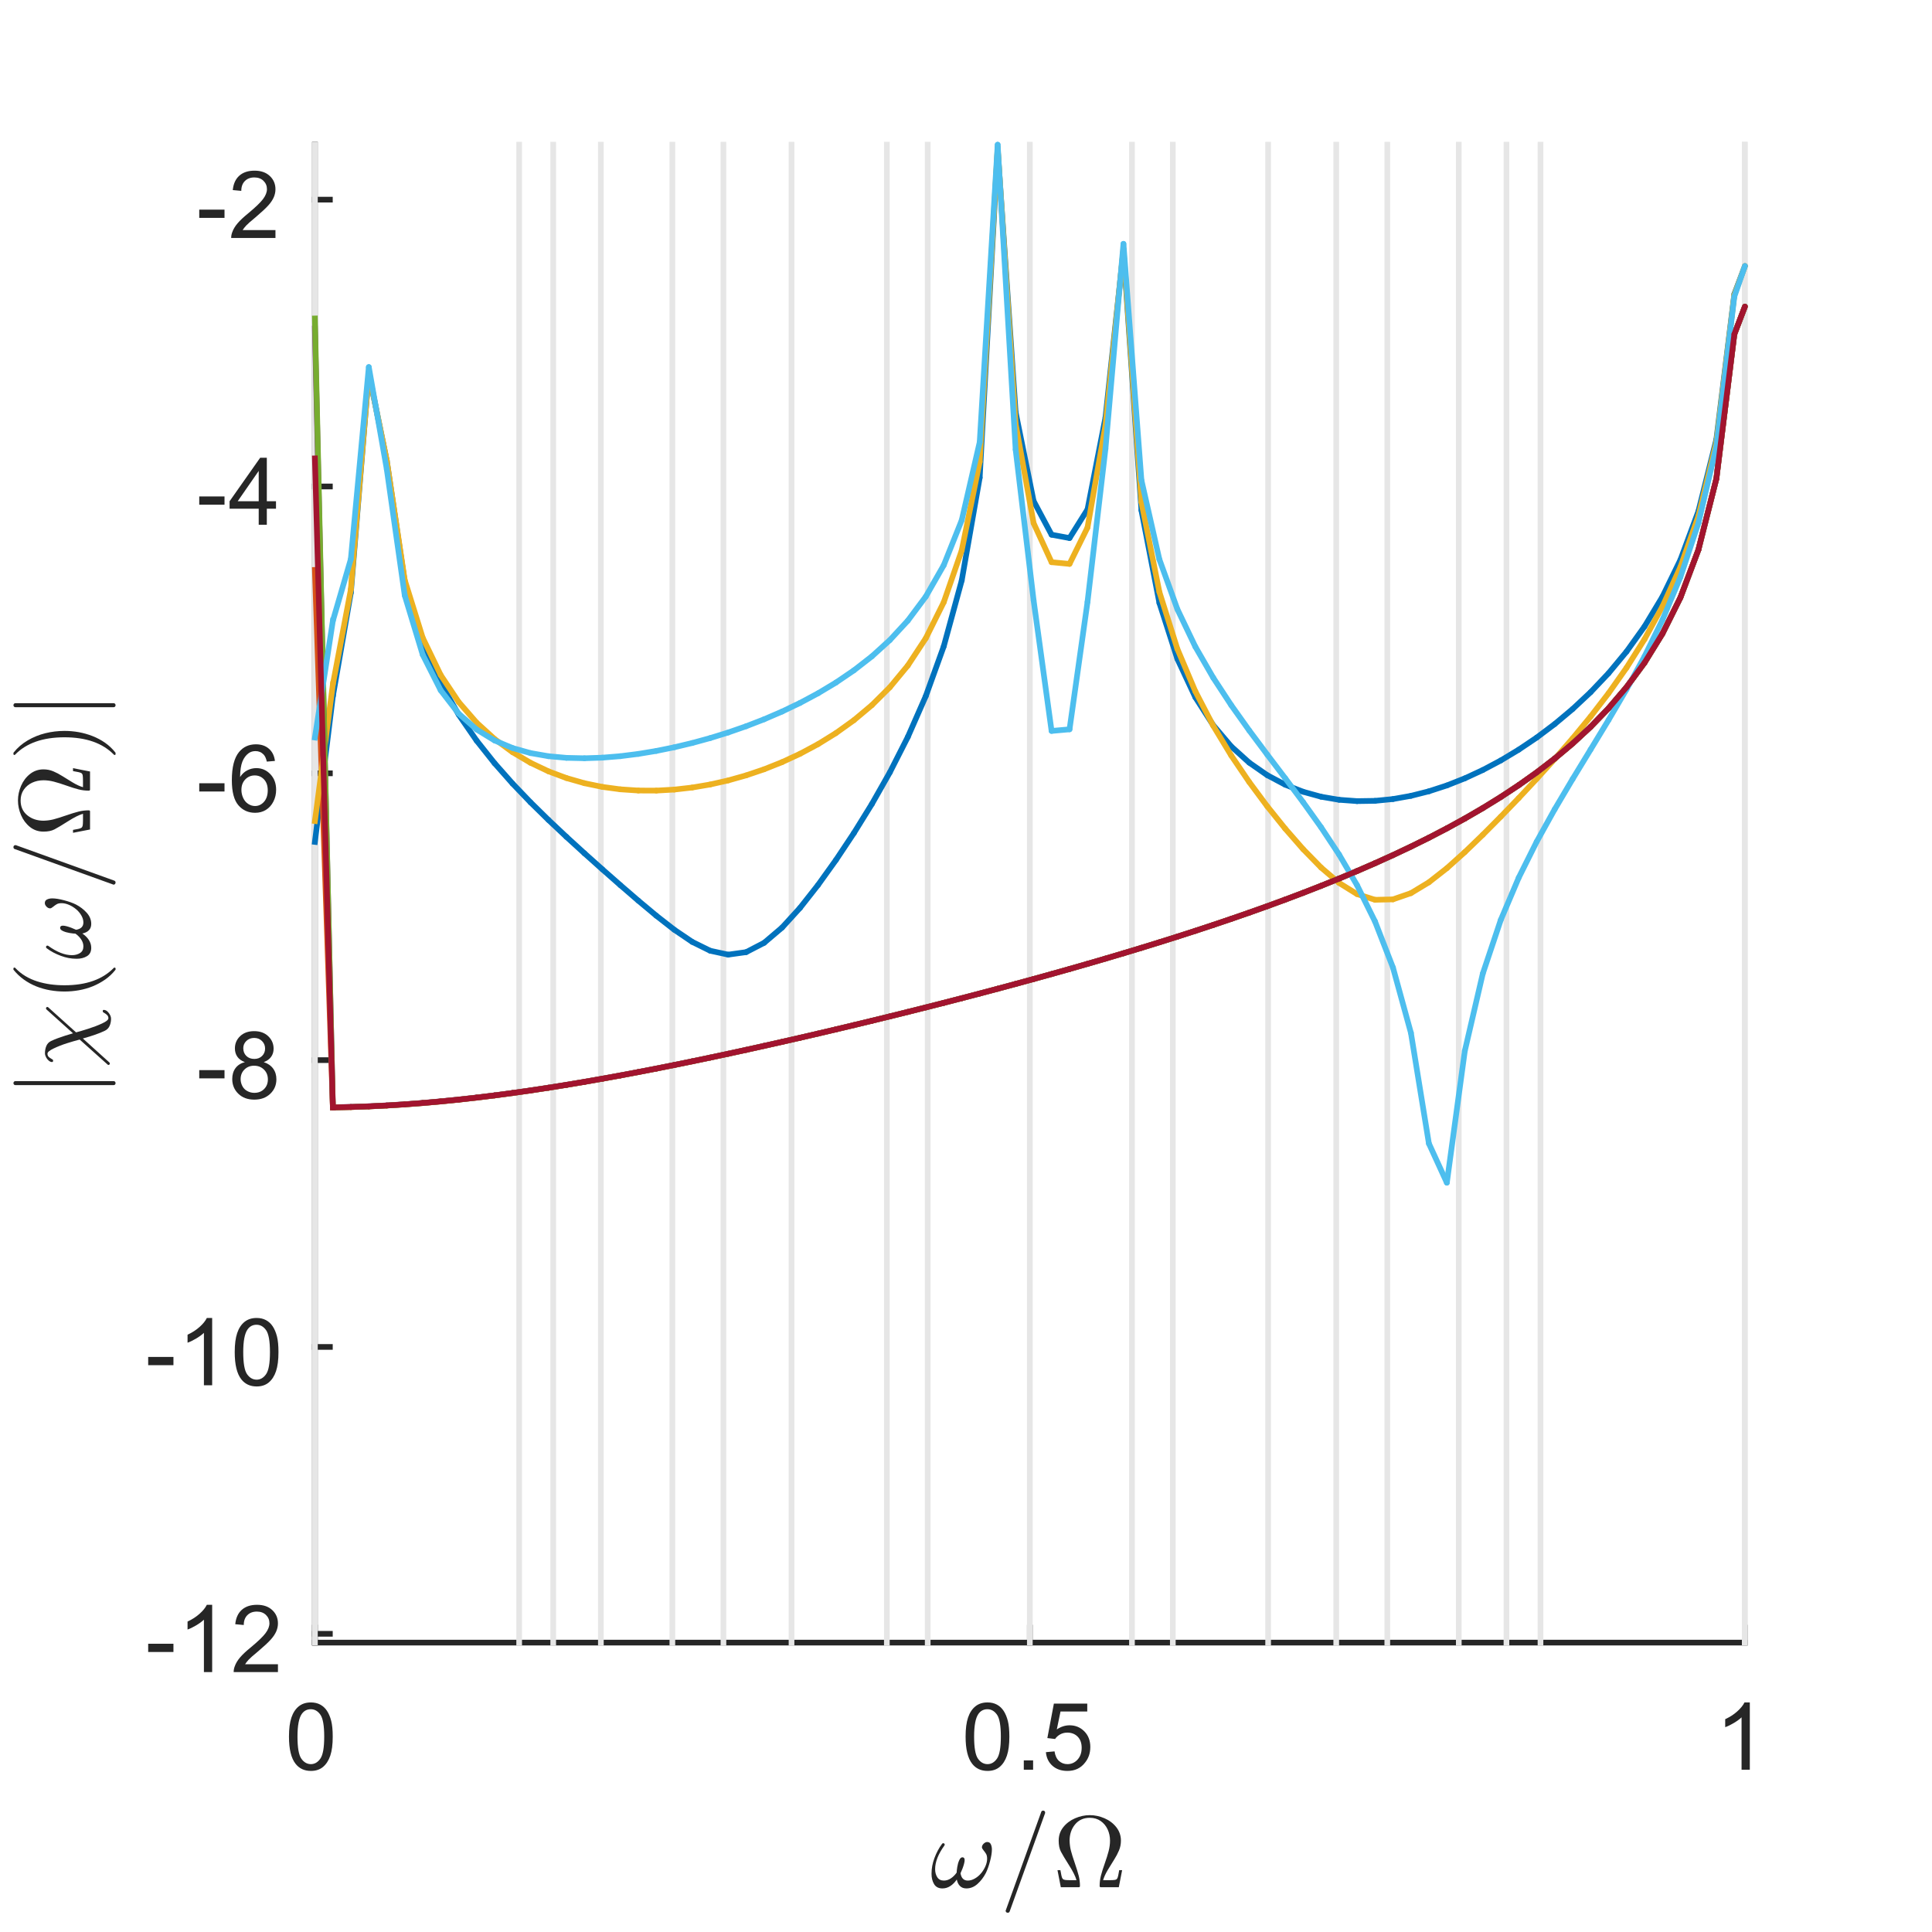 <?xml version="1.0"?>
<!DOCTYPE svg PUBLIC '-//W3C//DTD SVG 1.0//EN'
          'http://www.w3.org/TR/2001/REC-SVG-20010904/DTD/svg10.dtd'>
<svg xmlns:xlink="http://www.w3.org/1999/xlink" style="fill-opacity:1; color-rendering:auto; color-interpolation:auto; text-rendering:auto; stroke:black; stroke-linecap:square; stroke-miterlimit:10; shape-rendering:auto; stroke-opacity:1; fill:black; stroke-dasharray:none; font-weight:normal; stroke-width:1; font-family:'Dialog'; font-style:normal; stroke-linejoin:miter; font-size:12px; stroke-dashoffset:0; image-rendering:auto;" width="227" height="227" xmlns="http://www.w3.org/2000/svg"
><rect width="100%" height="100%" fill="#333333" stroke="none"/><!--Generated by the Batik Graphics2D SVG Generator--><defs id="genericDefs"
  /><g
  ><defs id="defs1"
    ><clipPath clipPathUnits="userSpaceOnUse" id="clipPath1"
      ><path d="M0 0 L227 0 L227 227 L0 227 L0 0 Z"
      /></clipPath
    ></defs
    ><g style="fill:white; stroke:white;"
    ><rect x="0" y="0" width="227" style="clip-path:url(#clipPath1); stroke:none;" height="227"
    /></g
    ><g style="fill:white; text-rendering:optimizeSpeed; color-rendering:optimizeSpeed; image-rendering:optimizeSpeed; shape-rendering:crispEdges; stroke:white; color-interpolation:sRGB;"
    ><rect x="0" width="227" height="227" y="0" style="stroke:none;"
      /><path style="stroke:none;" d="M37 193 L205 193 L205 17 L37 17 Z"
    /></g
    ><g style="fill:rgb(38,38,38); text-rendering:geometricPrecision; image-rendering:optimizeQuality; color-rendering:optimizeQuality; stroke-linejoin:round; stroke:rgb(38,38,38); color-interpolation:linearRGB; stroke-width:0.667;"
    ><line y2="193" style="fill:none;" x1="37" x2="205" y1="193"
      /><line y2="191.24" style="fill:none;" x1="37" x2="37" y1="193"
      /><line y2="191.24" style="fill:none;" x1="121" x2="121" y1="193"
      /><line y2="191.24" style="fill:none;" x1="205" x2="205" y1="193"
    /></g
    ><g transform="translate(37,195.933)" style="font-size:11.333px; fill:rgb(38,38,38); text-rendering:geometricPrecision; image-rendering:optimizeQuality; color-rendering:optimizeQuality; font-family:'SansSerif'; stroke:rgb(38,38,38); color-interpolation:linearRGB;"
    ><path style="stroke:none;" d="M-3.047 8.109 Q-3.047 6.719 -2.758 5.867 Q-2.469 5.016 -1.898 4.555 Q-1.328 4.094 -0.469 4.094 Q0.156 4.094 0.633 4.352 Q1.109 4.609 1.422 5.086 Q1.734 5.562 1.914 6.258 Q2.094 6.953 2.094 8.109 Q2.094 9.5 1.805 10.352 Q1.516 11.203 0.953 11.672 Q0.391 12.141 -0.469 12.141 Q-1.609 12.141 -2.266 11.312 Q-3.047 10.328 -3.047 8.109 ZM-2.047 8.109 Q-2.047 10.062 -1.594 10.703 Q-1.141 11.344 -0.469 11.344 Q0.188 11.344 0.641 10.695 Q1.094 10.047 1.094 8.109 Q1.094 6.172 0.641 5.531 Q0.188 4.891 -0.484 4.891 Q-1.156 4.891 -1.547 5.453 Q-2.047 6.172 -2.047 8.109 Z"
    /></g
    ><g transform="translate(121,195.933)" style="font-size:11.333px; fill:rgb(38,38,38); text-rendering:geometricPrecision; image-rendering:optimizeQuality; color-rendering:optimizeQuality; font-family:'SansSerif'; stroke:rgb(38,38,38); color-interpolation:linearRGB;"
    ><path style="stroke:none;" d="M-7.547 8.109 Q-7.547 6.719 -7.258 5.867 Q-6.969 5.016 -6.398 4.555 Q-5.828 4.094 -4.969 4.094 Q-4.344 4.094 -3.867 4.352 Q-3.391 4.609 -3.078 5.086 Q-2.766 5.562 -2.586 6.258 Q-2.406 6.953 -2.406 8.109 Q-2.406 9.5 -2.695 10.352 Q-2.984 11.203 -3.547 11.672 Q-4.109 12.141 -4.969 12.141 Q-6.109 12.141 -6.766 11.312 Q-7.547 10.328 -7.547 8.109 ZM-6.547 8.109 Q-6.547 10.062 -6.094 10.703 Q-5.641 11.344 -4.969 11.344 Q-4.312 11.344 -3.859 10.695 Q-3.406 10.047 -3.406 8.109 Q-3.406 6.172 -3.859 5.531 Q-4.312 4.891 -4.984 4.891 Q-5.656 4.891 -6.047 5.453 Q-6.547 6.172 -6.547 8.109 ZM-0.709 12 L-0.709 10.906 L0.385 10.906 L0.385 12 L-0.709 12 ZM1.888 9.938 L2.903 9.844 Q3.013 10.594 3.427 10.969 Q3.841 11.344 4.419 11.344 Q5.122 11.344 5.606 10.812 Q6.091 10.281 6.091 9.422 Q6.091 8.594 5.622 8.117 Q5.153 7.641 4.403 7.641 Q3.934 7.641 3.559 7.852 Q3.184 8.062 2.966 8.391 L2.059 8.281 L2.825 4.234 L6.747 4.234 L6.747 5.156 L3.606 5.156 L3.169 7.266 Q3.888 6.781 4.669 6.781 Q5.7 6.781 6.403 7.492 Q7.106 8.203 7.106 9.328 Q7.106 10.406 6.481 11.172 Q5.731 12.141 4.419 12.141 Q3.341 12.141 2.661 11.539 Q1.981 10.938 1.888 9.938 Z"
    /></g
    ><g transform="translate(205,195.933)" style="font-size:11.333px; fill:rgb(38,38,38); text-rendering:geometricPrecision; image-rendering:optimizeQuality; color-rendering:optimizeQuality; font-family:'SansSerif'; stroke:rgb(38,38,38); color-interpolation:linearRGB;"
    ><path style="stroke:none;" d="M0.594 12 L-0.375 12 L-0.375 5.844 Q-0.719 6.172 -1.281 6.508 Q-1.844 6.844 -2.297 7 L-2.297 6.062 Q-1.484 5.688 -0.883 5.148 Q-0.281 4.609 -0.031 4.094 L0.594 4.094 L0.594 12 Z"
    /></g
    ><g transform="translate(121,211.267)" style="font-size:12.467px; fill:rgb(38,38,38); text-rendering:geometricPrecision; image-rendering:optimizeQuality; color-rendering:optimizeQuality; font-family:'mwa_cmmi10'; stroke:rgb(38,38,38); color-interpolation:linearRGB;"
    ><path style="stroke:none;" d="M-10.269 10.613 Q-10.941 10.613 -11.246 10.113 Q-11.55 9.613 -11.55 8.894 Q-11.55 8.409 -11.464 7.956 Q-11.378 7.503 -11.207 7.042 Q-11.035 6.581 -10.816 6.167 Q-10.597 5.753 -10.316 5.378 Q-10.269 5.3 -10.175 5.3 Q-10.097 5.3 -10.05 5.347 Q-10.003 5.394 -10.003 5.456 Q-10.003 5.519 -10.035 5.566 Q-11.128 7.081 -11.128 8.347 Q-11.128 8.894 -10.878 9.292 Q-10.628 9.691 -10.097 9.691 Q-9.66 9.691 -9.269 9.425 Q-8.878 9.159 -8.597 8.753 Q-8.597 8.55 -8.527 8.105 Q-8.457 7.66 -8.3 7.308 Q-8.144 6.956 -7.925 6.956 Q-7.66 6.956 -7.66 7.285 Q-7.66 7.472 -7.738 7.753 Q-7.816 8.034 -7.91 8.277 Q-8.003 8.519 -8.144 8.831 Q-8.003 9.691 -7.285 9.691 Q-6.878 9.691 -6.457 9.448 Q-6.035 9.206 -5.714 8.816 Q-5.394 8.425 -5.207 7.98 Q-5.019 7.535 -5.019 7.128 Q-5.019 6.769 -5.136 6.566 Q-5.253 6.363 -5.441 6.136 Q-5.628 5.91 -5.628 5.785 Q-5.628 5.55 -5.425 5.355 Q-5.222 5.16 -5.003 5.16 Q-4.707 5.16 -4.582 5.425 Q-4.457 5.691 -4.457 6.035 Q-4.457 6.581 -4.675 7.417 Q-4.894 8.253 -5.175 8.816 Q-5.566 9.566 -6.152 10.089 Q-6.738 10.613 -7.457 10.613 Q-7.925 10.613 -8.207 10.331 Q-8.488 10.05 -8.582 9.566 Q-8.91 10.05 -9.339 10.331 Q-9.769 10.613 -10.269 10.613 Z"
      /><path style="stroke:none;" d="M-2.843 13.238 Q-2.843 13.191 -2.827 13.191 L1.345 1.613 Q1.36 1.55 1.423 1.511 Q1.485 1.472 1.563 1.472 Q1.673 1.472 1.735 1.534 Q1.798 1.597 1.798 1.706 L1.798 1.753 L-2.374 13.331 Q-2.437 13.472 -2.593 13.472 Q-2.702 13.472 -2.773 13.402 Q-2.843 13.331 -2.843 13.238 Z"
      /><path style="stroke:none;" d="M3.64 10.472 L3.25 8.472 L3.593 8.472 Q3.656 8.831 3.711 9.097 Q3.765 9.363 3.851 9.472 Q3.937 9.581 4.125 9.613 Q4.312 9.644 4.75 9.644 L5.484 9.644 Q5.297 8.972 4.601 7.878 Q3.906 6.785 3.648 6.285 Q3.39 5.785 3.39 5.003 Q3.39 4.097 3.929 3.417 Q4.468 2.738 5.32 2.37 Q6.172 2.003 7.047 2.003 Q7.922 2.003 8.773 2.37 Q9.625 2.738 10.164 3.425 Q10.703 4.113 10.703 5.003 Q10.703 5.613 10.476 6.152 Q10.25 6.691 9.906 7.23 Q9.562 7.769 9.164 8.433 Q8.765 9.097 8.609 9.644 L9.343 9.644 Q9.781 9.644 9.976 9.613 Q10.172 9.581 10.25 9.472 Q10.328 9.363 10.383 9.097 Q10.437 8.831 10.5 8.472 L10.843 8.472 L10.453 10.472 L8.328 10.472 Q8.203 10.472 8.203 10.316 Q8.203 9.706 8.351 9.12 Q8.5 8.534 8.797 7.699 Q9.093 6.863 9.258 6.23 Q9.422 5.597 9.422 5.003 Q9.422 4.285 9.14 3.675 Q8.859 3.066 8.32 2.691 Q7.781 2.316 7.047 2.316 Q5.953 2.316 5.312 3.097 Q4.672 3.878 4.672 5.003 Q4.687 5.628 4.828 6.175 Q4.968 6.722 5.281 7.628 Q5.593 8.534 5.742 9.12 Q5.89 9.706 5.89 10.316 Q5.89 10.472 5.765 10.472 L3.64 10.472 Z"
    /></g
    ><g style="fill:rgb(38,38,38); text-rendering:geometricPrecision; image-rendering:optimizeQuality; color-rendering:optimizeQuality; stroke-linejoin:round; stroke:rgb(38,38,38); color-interpolation:linearRGB; stroke-width:0.667;"
    ><line y2="17" style="fill:none;" x1="37" x2="37" y1="193"
      /><line y2="191.961" style="fill:none;" x1="37" x2="38.76" y1="191.961"
      /><line y2="158.26" style="fill:none;" x1="37" x2="38.76" y1="158.26"
      /><line y2="124.56" style="fill:none;" x1="37" x2="38.76" y1="124.56"
      /><line y2="90.859" style="fill:none;" x1="37" x2="38.76" y1="90.859"
      /><line y2="57.159" style="fill:none;" x1="37" x2="38.76" y1="57.159"
      /><line y2="23.458" style="fill:none;" x1="37" x2="38.76" y1="23.458"
    /></g
    ><g transform="translate(34.067,191.961)" style="font-size:11.333px; fill:rgb(38,38,38); text-rendering:geometricPrecision; image-rendering:optimizeQuality; color-rendering:optimizeQuality; font-family:'SansSerif'; stroke:rgb(38,38,38); color-interpolation:linearRGB;"
    ><path style="stroke:none;" d="M-16.656 2.141 L-16.656 1.172 L-13.688 1.172 L-13.688 2.141 L-16.656 2.141 ZM-9.139 4.5 L-10.108 4.5 L-10.108 -1.656 Q-10.452 -1.328 -11.014 -0.992 Q-11.577 -0.656 -12.03 -0.5 L-12.03 -1.438 Q-11.217 -1.812 -10.616 -2.352 Q-10.014 -2.891 -9.764 -3.406 L-9.139 -3.406 L-9.139 4.5 ZM-1.41 3.578 L-1.41 4.5 L-6.613 4.5 Q-6.613 4.156 -6.488 3.828 Q-6.301 3.297 -5.863 2.781 Q-5.426 2.266 -4.598 1.594 Q-3.316 0.531 -2.863 -0.078 Q-2.41 -0.688 -2.41 -1.234 Q-2.41 -1.812 -2.816 -2.211 Q-3.223 -2.609 -3.894 -2.609 Q-4.582 -2.609 -5.004 -2.188 Q-5.426 -1.766 -5.426 -1.031 L-6.426 -1.125 Q-6.316 -2.234 -5.652 -2.82 Q-4.988 -3.406 -3.863 -3.406 Q-2.738 -3.406 -2.074 -2.781 Q-1.41 -2.156 -1.41 -1.219 Q-1.41 -0.75 -1.605 -0.289 Q-1.801 0.172 -2.246 0.672 Q-2.691 1.172 -3.738 2.062 Q-4.613 2.781 -4.855 3.047 Q-5.098 3.312 -5.269 3.578 L-1.41 3.578 Z"
    /></g
    ><g transform="translate(34.067,158.26)" style="font-size:11.333px; fill:rgb(38,38,38); text-rendering:geometricPrecision; image-rendering:optimizeQuality; color-rendering:optimizeQuality; font-family:'SansSerif'; stroke:rgb(38,38,38); color-interpolation:linearRGB;"
    ><path style="stroke:none;" d="M-16.656 2.141 L-16.656 1.172 L-13.688 1.172 L-13.688 2.141 L-16.656 2.141 ZM-9.139 4.5 L-10.108 4.5 L-10.108 -1.656 Q-10.452 -1.328 -11.014 -0.992 Q-11.577 -0.656 -12.03 -0.5 L-12.03 -1.438 Q-11.217 -1.812 -10.616 -2.352 Q-10.014 -2.891 -9.764 -3.406 L-9.139 -3.406 L-9.139 4.5 ZM-6.488 0.609 Q-6.488 -0.781 -6.199 -1.633 Q-5.91 -2.484 -5.34 -2.945 Q-4.769 -3.406 -3.91 -3.406 Q-3.285 -3.406 -2.809 -3.148 Q-2.332 -2.891 -2.019 -2.414 Q-1.707 -1.938 -1.527 -1.242 Q-1.348 -0.547 -1.348 0.609 Q-1.348 2 -1.637 2.852 Q-1.926 3.703 -2.488 4.172 Q-3.051 4.641 -3.91 4.641 Q-5.051 4.641 -5.707 3.812 Q-6.488 2.828 -6.488 0.609 ZM-5.488 0.609 Q-5.488 2.562 -5.035 3.203 Q-4.582 3.844 -3.91 3.844 Q-3.254 3.844 -2.801 3.195 Q-2.348 2.547 -2.348 0.609 Q-2.348 -1.328 -2.801 -1.969 Q-3.254 -2.609 -3.926 -2.609 Q-4.598 -2.609 -4.988 -2.047 Q-5.488 -1.328 -5.488 0.609 Z"
    /></g
    ><g transform="translate(34.067,124.56)" style="font-size:11.333px; fill:rgb(38,38,38); text-rendering:geometricPrecision; image-rendering:optimizeQuality; color-rendering:optimizeQuality; font-family:'SansSerif'; stroke:rgb(38,38,38); color-interpolation:linearRGB;"
    ><path style="stroke:none;" d="M-10.656 2.141 L-10.656 1.172 L-7.688 1.172 L-7.688 2.141 L-10.656 2.141 ZM-5.295 0.234 Q-5.889 0.016 -6.178 -0.398 Q-6.467 -0.812 -6.467 -1.375 Q-6.467 -2.234 -5.85 -2.82 Q-5.233 -3.406 -4.202 -3.406 Q-3.17 -3.406 -2.545 -2.805 Q-1.92 -2.203 -1.92 -1.344 Q-1.92 -0.797 -2.209 -0.391 Q-2.498 0.016 -3.077 0.234 Q-2.358 0.469 -1.975 0.992 Q-1.592 1.516 -1.592 2.25 Q-1.592 3.266 -2.311 3.953 Q-3.03 4.641 -4.186 4.641 Q-5.358 4.641 -6.069 3.945 Q-6.78 3.25 -6.78 2.219 Q-6.78 1.453 -6.397 0.938 Q-6.014 0.422 -5.295 0.234 ZM-5.483 -1.406 Q-5.483 -0.844 -5.123 -0.492 Q-4.764 -0.141 -4.186 -0.141 Q-3.623 -0.141 -3.272 -0.492 Q-2.92 -0.844 -2.92 -1.359 Q-2.92 -1.891 -3.288 -2.25 Q-3.655 -2.609 -4.202 -2.609 Q-4.748 -2.609 -5.116 -2.258 Q-5.483 -1.906 -5.483 -1.406 ZM-5.795 2.234 Q-5.795 2.641 -5.6 3.031 Q-5.405 3.422 -5.014 3.633 Q-4.623 3.844 -4.186 3.844 Q-3.483 3.844 -3.038 3.398 Q-2.592 2.953 -2.592 2.266 Q-2.592 1.562 -3.053 1.109 Q-3.514 0.656 -4.217 0.656 Q-4.889 0.656 -5.342 1.102 Q-5.795 1.547 -5.795 2.234 Z"
    /></g
    ><g transform="translate(34.067,90.859)" style="font-size:11.333px; fill:rgb(38,38,38); text-rendering:geometricPrecision; image-rendering:optimizeQuality; color-rendering:optimizeQuality; font-family:'SansSerif'; stroke:rgb(38,38,38); color-interpolation:linearRGB;"
    ><path style="stroke:none;" d="M-10.656 2.141 L-10.656 1.172 L-7.688 1.172 L-7.688 2.141 L-10.656 2.141 ZM-1.764 -1.453 L-2.717 -1.375 Q-2.842 -1.938 -3.092 -2.203 Q-3.483 -2.609 -4.045 -2.609 Q-4.514 -2.609 -4.858 -2.359 Q-5.327 -2.016 -5.584 -1.383 Q-5.842 -0.75 -5.858 0.438 Q-5.514 -0.094 -5.006 -0.352 Q-4.498 -0.609 -3.952 -0.609 Q-2.983 -0.609 -2.303 0.102 Q-1.623 0.812 -1.623 1.938 Q-1.623 2.688 -1.944 3.32 Q-2.264 3.953 -2.819 4.297 Q-3.373 4.641 -4.092 4.641 Q-5.295 4.641 -6.061 3.75 Q-6.827 2.859 -6.827 0.812 Q-6.827 -1.469 -5.983 -2.5 Q-5.233 -3.406 -3.998 -3.406 Q-3.061 -3.406 -2.467 -2.883 Q-1.873 -2.359 -1.764 -1.453 ZM-5.702 1.953 Q-5.702 2.453 -5.491 2.906 Q-5.28 3.359 -4.897 3.602 Q-4.514 3.844 -4.108 3.844 Q-3.483 3.844 -3.045 3.344 Q-2.608 2.844 -2.608 2 Q-2.608 1.188 -3.045 0.719 Q-3.483 0.25 -4.139 0.25 Q-4.795 0.25 -5.248 0.719 Q-5.702 1.188 -5.702 1.953 Z"
    /></g
    ><g transform="translate(34.067,57.159)" style="font-size:11.333px; fill:rgb(38,38,38); text-rendering:geometricPrecision; image-rendering:optimizeQuality; color-rendering:optimizeQuality; font-family:'SansSerif'; stroke:rgb(38,38,38); color-interpolation:linearRGB;"
    ><path style="stroke:none;" d="M-10.656 2.141 L-10.656 1.172 L-7.688 1.172 L-7.688 2.141 L-10.656 2.141 ZM-3.67 4.5 L-3.67 2.609 L-7.092 2.609 L-7.092 1.734 L-3.498 -3.375 L-2.717 -3.375 L-2.717 1.734 L-1.639 1.734 L-1.639 2.609 L-2.717 2.609 L-2.717 4.5 L-3.67 4.5 ZM-3.67 1.734 L-3.67 -1.828 L-6.139 1.734 L-3.67 1.734 Z"
    /></g
    ><g transform="translate(34.067,23.458)" style="font-size:11.333px; fill:rgb(38,38,38); text-rendering:geometricPrecision; image-rendering:optimizeQuality; color-rendering:optimizeQuality; font-family:'SansSerif'; stroke:rgb(38,38,38); color-interpolation:linearRGB;"
    ><path style="stroke:none;" d="M-10.656 2.141 L-10.656 1.172 L-7.688 1.172 L-7.688 2.141 L-10.656 2.141 ZM-1.702 3.578 L-1.702 4.5 L-6.905 4.5 Q-6.905 4.156 -6.78 3.828 Q-6.592 3.297 -6.155 2.781 Q-5.717 2.266 -4.889 1.594 Q-3.608 0.531 -3.155 -0.078 Q-2.702 -0.688 -2.702 -1.234 Q-2.702 -1.812 -3.108 -2.211 Q-3.514 -2.609 -4.186 -2.609 Q-4.873 -2.609 -5.295 -2.188 Q-5.717 -1.766 -5.717 -1.031 L-6.717 -1.125 Q-6.608 -2.234 -5.944 -2.82 Q-5.28 -3.406 -4.155 -3.406 Q-3.03 -3.406 -2.366 -2.781 Q-1.702 -2.156 -1.702 -1.219 Q-1.702 -0.75 -1.897 -0.289 Q-2.092 0.172 -2.538 0.672 Q-2.983 1.172 -4.03 2.062 Q-4.905 2.781 -5.147 3.047 Q-5.389 3.312 -5.561 3.578 L-1.702 3.578 Z"
    /></g
    ><g transform="translate(15.067,105) rotate(-90)" style="font-size:12.467px; fill:rgb(38,38,38); text-rendering:geometricPrecision; image-rendering:optimizeQuality; color-rendering:optimizeQuality; font-family:'mwa_cmsy10'; stroke:rgb(38,38,38); color-interpolation:linearRGB;"
    ><path style="stroke:none;" d="M-22.496 -1.707 L-22.496 -13.269 Q-22.496 -13.363 -22.426 -13.425 Q-22.355 -13.488 -22.262 -13.488 Q-22.168 -13.488 -22.098 -13.425 Q-22.027 -13.363 -22.027 -13.269 L-22.027 -1.707 Q-22.027 -1.613 -22.098 -1.55 Q-22.168 -1.488 -22.262 -1.488 Q-22.355 -1.488 -22.426 -1.55 Q-22.496 -1.613 -22.496 -1.707 Z"
      /><path style="stroke:none;" d="M-19.955 -2.16 Q-20.017 -2.16 -20.072 -2.207 Q-20.127 -2.254 -20.127 -2.316 Q-20.127 -2.394 -20.064 -2.441 L-17.142 -5.707 Q-17.33 -6.426 -17.58 -7.215 Q-17.83 -8.004 -18.181 -8.746 Q-18.533 -9.488 -18.799 -9.488 Q-19.033 -9.488 -19.166 -9.355 Q-19.299 -9.222 -19.4 -9.035 Q-19.502 -8.847 -19.549 -8.832 L-19.689 -8.832 Q-19.72 -8.832 -19.752 -8.871 Q-19.783 -8.91 -19.783 -8.957 Q-19.783 -9.144 -19.619 -9.34 Q-19.455 -9.535 -19.213 -9.66 Q-18.97 -9.785 -18.752 -9.785 Q-18.283 -9.785 -17.892 -9.621 Q-17.502 -9.457 -17.314 -9.066 Q-17.142 -8.707 -16.986 -8.285 Q-16.83 -7.863 -16.681 -7.394 Q-16.533 -6.926 -16.408 -6.488 L-13.627 -9.582 Q-13.58 -9.66 -13.486 -9.66 Q-13.408 -9.66 -13.361 -9.621 Q-13.314 -9.582 -13.314 -9.504 Q-13.314 -9.425 -13.361 -9.394 L-16.299 -6.129 Q-16.158 -5.597 -15.877 -4.707 Q-15.595 -3.816 -15.252 -3.074 Q-14.908 -2.332 -14.642 -2.332 Q-14.424 -2.332 -14.283 -2.465 Q-14.142 -2.597 -14.033 -2.785 Q-13.924 -2.972 -13.892 -2.988 L-13.752 -2.988 Q-13.658 -2.988 -13.658 -2.863 Q-13.658 -2.566 -14.009 -2.293 Q-14.361 -2.019 -14.689 -2.019 Q-15.158 -2.019 -15.541 -2.191 Q-15.924 -2.363 -16.111 -2.754 Q-16.564 -3.691 -17.017 -5.332 L-19.814 -2.238 Q-19.861 -2.16 -19.955 -2.16 Z"
      /><path style="stroke:none;" d="M-8.951 -1.504 Q-9.623 -2.035 -10.1 -2.722 Q-10.576 -3.41 -10.889 -4.183 Q-11.201 -4.957 -11.35 -5.801 Q-11.498 -6.644 -11.498 -7.488 Q-11.498 -8.347 -11.35 -9.191 Q-11.201 -10.035 -10.889 -10.816 Q-10.576 -11.597 -10.084 -12.277 Q-9.592 -12.957 -8.951 -13.472 Q-8.951 -13.488 -8.889 -13.488 L-8.78 -13.488 Q-8.748 -13.488 -8.717 -13.457 Q-8.686 -13.425 -8.686 -13.379 Q-8.686 -13.332 -8.701 -13.3 Q-9.295 -12.738 -9.686 -12.082 Q-10.076 -11.425 -10.311 -10.683 Q-10.545 -9.941 -10.655 -9.144 Q-10.764 -8.347 -10.764 -7.488 Q-10.764 -3.675 -8.717 -1.691 Q-8.686 -1.66 -8.686 -1.597 Q-8.686 -1.566 -8.717 -1.527 Q-8.748 -1.488 -8.78 -1.488 L-8.889 -1.488 Q-8.951 -1.488 -8.951 -1.504 Z"
      /><path style="stroke:none;" d="M-6.369 -4.347 Q-7.041 -4.347 -7.345 -4.847 Q-7.65 -5.347 -7.65 -6.066 Q-7.65 -6.551 -7.564 -7.004 Q-7.478 -7.457 -7.306 -7.918 Q-7.135 -8.379 -6.916 -8.793 Q-6.697 -9.207 -6.416 -9.582 Q-6.369 -9.66 -6.275 -9.66 Q-6.197 -9.66 -6.15 -9.613 Q-6.103 -9.566 -6.103 -9.504 Q-6.103 -9.441 -6.135 -9.394 Q-7.228 -7.879 -7.228 -6.613 Q-7.228 -6.066 -6.978 -5.668 Q-6.728 -5.269 -6.197 -5.269 Q-5.76 -5.269 -5.369 -5.535 Q-4.978 -5.801 -4.697 -6.207 Q-4.697 -6.41 -4.627 -6.855 Q-4.556 -7.301 -4.4 -7.652 Q-4.244 -8.004 -4.025 -8.004 Q-3.76 -8.004 -3.76 -7.676 Q-3.76 -7.488 -3.838 -7.207 Q-3.916 -6.926 -4.01 -6.683 Q-4.103 -6.441 -4.244 -6.129 Q-4.103 -5.269 -3.385 -5.269 Q-2.978 -5.269 -2.556 -5.511 Q-2.135 -5.754 -1.814 -6.144 Q-1.494 -6.535 -1.306 -6.98 Q-1.119 -7.426 -1.119 -7.832 Q-1.119 -8.191 -1.236 -8.394 Q-1.353 -8.597 -1.541 -8.824 Q-1.728 -9.05 -1.728 -9.175 Q-1.728 -9.41 -1.525 -9.605 Q-1.322 -9.8 -1.103 -9.8 Q-0.806 -9.8 -0.681 -9.535 Q-0.556 -9.269 -0.556 -8.925 Q-0.556 -8.379 -0.775 -7.543 Q-0.994 -6.707 -1.275 -6.144 Q-1.666 -5.394 -2.252 -4.871 Q-2.838 -4.347 -3.556 -4.347 Q-4.025 -4.347 -4.306 -4.629 Q-4.588 -4.91 -4.681 -5.394 Q-5.01 -4.91 -5.439 -4.629 Q-5.869 -4.347 -6.369 -4.347 Z"
      /><path style="stroke:none;" d="M1.057 -1.722 Q1.057 -1.769 1.073 -1.769 L5.245 -13.347 Q5.26 -13.41 5.323 -13.449 Q5.385 -13.488 5.463 -13.488 Q5.573 -13.488 5.635 -13.425 Q5.698 -13.363 5.698 -13.254 L5.698 -13.207 L1.526 -1.629 Q1.463 -1.488 1.307 -1.488 Q1.198 -1.488 1.127 -1.558 Q1.057 -1.629 1.057 -1.722 Z"
      /><path style="stroke:none;" d="M7.54 -4.488 L7.15 -6.488 L7.494 -6.488 Q7.556 -6.129 7.611 -5.863 Q7.665 -5.597 7.751 -5.488 Q7.837 -5.379 8.025 -5.347 Q8.212 -5.316 8.65 -5.316 L9.384 -5.316 Q9.197 -5.988 8.501 -7.082 Q7.806 -8.175 7.548 -8.675 Q7.29 -9.175 7.29 -9.957 Q7.29 -10.863 7.83 -11.543 Q8.369 -12.222 9.22 -12.59 Q10.072 -12.957 10.947 -12.957 Q11.822 -12.957 12.673 -12.59 Q13.525 -12.222 14.064 -11.535 Q14.603 -10.847 14.603 -9.957 Q14.603 -9.347 14.376 -8.808 Q14.15 -8.269 13.806 -7.73 Q13.462 -7.191 13.064 -6.527 Q12.665 -5.863 12.509 -5.316 L13.244 -5.316 Q13.681 -5.316 13.876 -5.347 Q14.072 -5.379 14.15 -5.488 Q14.228 -5.597 14.283 -5.863 Q14.337 -6.129 14.4 -6.488 L14.744 -6.488 L14.353 -4.488 L12.228 -4.488 Q12.103 -4.488 12.103 -4.644 Q12.103 -5.254 12.251 -5.84 Q12.4 -6.426 12.697 -7.261 Q12.994 -8.097 13.158 -8.73 Q13.322 -9.363 13.322 -9.957 Q13.322 -10.675 13.04 -11.285 Q12.759 -11.894 12.22 -12.269 Q11.681 -12.644 10.947 -12.644 Q9.853 -12.644 9.212 -11.863 Q8.572 -11.082 8.572 -9.957 Q8.587 -9.332 8.728 -8.785 Q8.869 -8.238 9.181 -7.332 Q9.494 -6.426 9.642 -5.84 Q9.79 -5.254 9.79 -4.644 Q9.79 -4.488 9.665 -4.488 L7.54 -4.488 Z"
      /><path style="stroke:none;" d="M16.404 -1.488 Q16.294 -1.488 16.294 -1.597 Q16.294 -1.644 16.325 -1.675 Q18.372 -3.675 18.372 -7.488 Q18.372 -11.3 16.341 -13.285 Q16.294 -13.316 16.294 -13.379 Q16.294 -13.425 16.325 -13.457 Q16.357 -13.488 16.404 -13.488 L16.513 -13.488 Q16.544 -13.488 16.575 -13.472 Q17.435 -12.785 18.005 -11.816 Q18.575 -10.847 18.849 -9.746 Q19.122 -8.644 19.122 -7.488 Q19.122 -6.644 18.974 -5.816 Q18.825 -4.988 18.513 -4.191 Q18.2 -3.394 17.724 -2.715 Q17.247 -2.035 16.575 -1.504 Q16.544 -1.488 16.513 -1.488 L16.404 -1.488 Z"
      /><path style="stroke:none;" d="M21.908 -1.707 L21.908 -13.269 Q21.908 -13.363 21.978 -13.425 Q22.049 -13.488 22.142 -13.488 Q22.236 -13.488 22.306 -13.425 Q22.377 -13.363 22.377 -13.269 L22.377 -1.707 Q22.377 -1.613 22.306 -1.55 Q22.236 -1.488 22.142 -1.488 Q22.049 -1.488 21.978 -1.55 Q21.908 -1.613 21.908 -1.707 Z"
    /></g
    ><g style="stroke-linecap:butt; fill:rgb(230,230,230); text-rendering:geometricPrecision; image-rendering:optimizeQuality; color-rendering:optimizeQuality; stroke-linejoin:round; stroke:rgb(230,230,230); color-interpolation:linearRGB; stroke-width:0.667;"
    ><line y2="193" style="fill:none;" x1="181" x2="181" y1="17"
      /><line y2="193" style="fill:none;" x1="205" x2="205" y1="17"
      /><line y2="193" style="fill:none;" x1="205" x2="205" y1="17"
      /><line y2="193" style="fill:none;" x1="37" x2="37" y1="17"
      /><line y2="193" style="fill:none;" x1="61" x2="61" y1="17"
      /><line y2="193" style="fill:none;" x1="65" x2="65" y1="17"
      /><line y2="193" style="fill:none;" x1="70.6" x2="70.6" y1="17"
      /><line y2="193" style="fill:none;" x1="79" x2="79" y1="17"
      /><line y2="193" style="fill:none;" x1="85" x2="85" y1="17"
      /><line y2="193" style="fill:none;" x1="93" x2="93" y1="17"
      /><line y2="193" style="fill:none;" x1="104.2" x2="104.2" y1="17"
      /><line y2="193" style="fill:none;" x1="109" x2="109" y1="17"
      /><line y2="193" style="fill:none;" x1="121" x2="121" y1="17"
      /><line y2="193" style="fill:none;" x1="133" x2="133" y1="17"
      /><line y2="193" style="fill:none;" x1="137.8" x2="137.8" y1="17"
      /><line y2="193" style="fill:none;" x1="149" x2="149" y1="17"
      /><line y2="193" style="fill:none;" x1="157" x2="157" y1="17"
      /><line y2="193" style="fill:none;" x1="163" x2="163" y1="17"
      /><line y2="193" style="fill:none;" x1="171.4" x2="171.4" y1="17"
      /><line y2="193" style="fill:none;" x1="177" x2="177" y1="17"
      /><line x1="79.222" x2="81.333" y1="109.237" style="stroke-linecap:round; fill:none; stroke:rgb(0,114,189);" y2="110.665"
      /><line x1="81.333" x2="83.444" y1="110.665" style="stroke-linecap:round; fill:none; stroke:rgb(0,114,189);" y2="111.708"
      /><line x1="83.444" x2="85.555" y1="111.708" style="stroke-linecap:round; fill:none; stroke:rgb(0,114,189);" y2="112.166"
      /><line x1="85.555" x2="87.666" y1="112.166" style="stroke-linecap:round; fill:none; stroke:rgb(0,114,189);" y2="111.872"
      /><line x1="87.666" x2="89.777" y1="111.872" style="stroke-linecap:round; fill:none; stroke:rgb(0,114,189);" y2="110.779"
      /><line x1="89.777" x2="91.888" y1="110.779" style="stroke-linecap:round; fill:none; stroke:rgb(0,114,189);" y2="108.987"
      /><line x1="91.888" x2="93.999" y1="108.987" style="stroke-linecap:round; fill:none; stroke:rgb(0,114,189);" y2="106.67"
      /><line x1="93.999" x2="96.11" y1="106.67" style="stroke-linecap:round; fill:none; stroke:rgb(0,114,189);" y2="103.988"
      /><line x1="96.11" x2="98.221" y1="103.988" style="stroke-linecap:round; fill:none; stroke:rgb(0,114,189);" y2="101.044"
      /><line x1="98.221" x2="100.332" y1="101.044" style="stroke-linecap:round; fill:none; stroke:rgb(0,114,189);" y2="97.874"
      /><line x1="100.332" x2="102.444" y1="97.874" style="stroke-linecap:round; fill:none; stroke:rgb(0,114,189);" y2="94.463"
      /><line x1="102.444" x2="104.555" y1="94.463" style="stroke-linecap:round; fill:none; stroke:rgb(0,114,189);" y2="90.743"
      /><line x1="104.555" x2="106.666" y1="90.743" style="stroke-linecap:round; fill:none; stroke:rgb(0,114,189);" y2="86.589"
      /><line x1="106.666" x2="108.777" y1="86.589" style="stroke-linecap:round; fill:none; stroke:rgb(0,114,189);" y2="81.784"
      /><line x1="108.777" x2="110.888" y1="81.784" style="stroke-linecap:round; fill:none; stroke:rgb(0,114,189);" y2="75.935"
      /><line x1="110.888" x2="112.999" y1="75.935" style="stroke-linecap:round; fill:none; stroke:rgb(0,114,189);" y2="68.201"
      /><line x1="112.999" x2="115.11" y1="68.201" style="stroke-linecap:round; fill:none; stroke:rgb(0,114,189);" y2="56.126"
      /><line x1="115.11" x2="117.221" y1="56.126" style="stroke-linecap:round; fill:none; stroke:rgb(0,114,189);" y2="17.53"
      /><line x1="117.221" x2="119.332" y1="17.53" style="stroke-linecap:round; fill:none; stroke:rgb(0,114,189);" y2="48.438"
      /><line x1="119.332" x2="121.443" y1="48.438" style="stroke-linecap:round; fill:none; stroke:rgb(0,114,189);" y2="58.867"
      /><line x1="121.443" x2="123.554" y1="58.867" style="stroke-linecap:round; fill:none; stroke:rgb(0,114,189);" y2="62.825"
      /><line x1="123.554" x2="125.665" y1="62.825" style="stroke-linecap:round; fill:none; stroke:rgb(0,114,189);" y2="63.22"
      /><line x1="125.665" x2="127.777" y1="63.22" style="stroke-linecap:round; fill:none; stroke:rgb(0,114,189);" y2="59.854"
      /><line x1="127.777" x2="129.888" y1="59.854" style="stroke-linecap:round; fill:none; stroke:rgb(0,114,189);" y2="49.049"
      /><line x1="129.888" x2="131.999" y1="49.049" style="stroke-linecap:round; fill:none; stroke:rgb(0,114,189);" y2="29.443"
      /><line x1="131.999" x2="134.11" y1="29.443" style="stroke-linecap:round; fill:none; stroke:rgb(0,114,189);" y2="59.957"
      /><line x1="134.11" x2="136.221" y1="59.957" style="stroke-linecap:round; fill:none; stroke:rgb(0,114,189);" y2="70.837"
      /><line x1="136.221" x2="138.332" y1="70.837" style="stroke-linecap:round; fill:none; stroke:rgb(0,114,189);" y2="77.41"
      /><line x1="138.332" x2="140.443" y1="77.41" style="stroke-linecap:round; fill:none; stroke:rgb(0,114,189);" y2="81.926"
      /><line x1="140.443" x2="142.554" y1="81.926" style="stroke-linecap:round; fill:none; stroke:rgb(0,114,189);" y2="85.219"
      /><line x1="142.554" x2="144.665" y1="85.219" style="stroke-linecap:round; fill:none; stroke:rgb(0,114,189);" y2="87.702"
      /><line x1="144.665" x2="146.776" y1="87.702" style="stroke-linecap:round; fill:none; stroke:rgb(0,114,189);" y2="89.607"
      /><line x1="146.776" x2="148.887" y1="89.607" style="stroke-linecap:round; fill:none; stroke:rgb(0,114,189);" y2="91.076"
      /><line x1="148.887" x2="150.999" y1="91.076" style="stroke-linecap:round; fill:none; stroke:rgb(0,114,189);" y2="92.197"
      /><line x1="150.999" x2="153.11" y1="92.197" style="stroke-linecap:round; fill:none; stroke:rgb(0,114,189);" y2="93.029"
      /><line x1="153.11" x2="155.221" y1="93.029" style="stroke-linecap:round; fill:none; stroke:rgb(0,114,189);" y2="93.612"
      /><line x1="155.221" x2="157.332" y1="93.612" style="stroke-linecap:round; fill:none; stroke:rgb(0,114,189);" y2="93.971"
      /><line x1="157.332" x2="159.443" y1="93.971" style="stroke-linecap:round; fill:none; stroke:rgb(0,114,189);" y2="94.127"
      /><line x1="159.443" x2="161.554" y1="94.127" style="stroke-linecap:round; fill:none; stroke:rgb(0,114,189);" y2="94.095"
      /><line x1="161.554" x2="163.665" y1="94.095" style="stroke-linecap:round; fill:none; stroke:rgb(0,114,189);" y2="93.885"
      /><line x1="163.665" x2="165.776" y1="93.885" style="stroke-linecap:round; fill:none; stroke:rgb(0,114,189);" y2="93.508"
      /><line x1="165.776" x2="167.887" y1="93.508" style="stroke-linecap:round; fill:none; stroke:rgb(0,114,189);" y2="92.973"
      /><line x1="167.887" x2="169.998" y1="92.973" style="stroke-linecap:round; fill:none; stroke:rgb(0,114,189);" y2="92.286"
      /><line x1="169.998" x2="172.109" y1="92.286" style="stroke-linecap:round; fill:none; stroke:rgb(0,114,189);" y2="91.451"
      /><line x1="172.109" x2="174.22" y1="91.451" style="stroke-linecap:round; fill:none; stroke:rgb(0,114,189);" y2="90.473"
      /><line x1="174.22" x2="176.332" y1="90.473" style="stroke-linecap:round; fill:none; stroke:rgb(0,114,189);" y2="89.351"
      /><line x1="176.332" x2="178.443" y1="89.351" style="stroke-linecap:round; fill:none; stroke:rgb(0,114,189);" y2="88.082"
      /><line x1="178.443" x2="180.554" y1="88.082" style="stroke-linecap:round; fill:none; stroke:rgb(0,114,189);" y2="86.661"
      /><line x1="180.554" x2="182.665" y1="86.661" style="stroke-linecap:round; fill:none; stroke:rgb(0,114,189);" y2="85.075"
      /><line x1="182.665" x2="184.776" y1="85.075" style="stroke-linecap:round; fill:none; stroke:rgb(0,114,189);" y2="83.307"
      /><line x1="184.776" x2="186.887" y1="83.307" style="stroke-linecap:round; fill:none; stroke:rgb(0,114,189);" y2="81.329"
      /><line x1="186.887" x2="188.998" y1="81.329" style="stroke-linecap:round; fill:none; stroke:rgb(0,114,189);" y2="79.1"
      /><line x1="188.998" x2="191.109" y1="79.1" style="stroke-linecap:round; fill:none; stroke:rgb(0,114,189);" y2="76.559"
      /><line x1="191.109" x2="193.22" y1="76.559" style="stroke-linecap:round; fill:none; stroke:rgb(0,114,189);" y2="73.613"
      /><line x1="193.22" x2="195.331" y1="73.613" style="stroke-linecap:round; fill:none; stroke:rgb(0,114,189);" y2="70.108"
      /><line x1="195.331" x2="197.442" y1="70.108" style="stroke-linecap:round; fill:none; stroke:rgb(0,114,189);" y2="65.775"
      /><line x1="197.442" x2="199.553" y1="65.775" style="stroke-linecap:round; fill:none; stroke:rgb(0,114,189);" y2="60.07"
      /><line x1="199.553" x2="201.665" y1="60.07" style="stroke-linecap:round; fill:none; stroke:rgb(0,114,189);" y2="51.622"
      /><line x1="201.665" x2="203.776" y1="51.622" style="stroke-linecap:round; fill:none; stroke:rgb(0,114,189);" y2="34.547"
      /><line x1="203.776" x2="205.02" y1="34.547" style="stroke-linecap:round; fill:none; stroke:rgb(0,114,189);" y2="31.259"
      /><line x1="37" x2="39.111" y1="98.921" style="fill:none; stroke:rgb(0,114,189);" y2="81.806"
      /><line x1="39.111" x2="41.222" y1="81.806" style="stroke-linecap:round; fill:none; stroke:rgb(0,114,189);" y2="69.645"
      /><line x1="41.222" x2="43.333" y1="69.645" style="stroke-linecap:round; fill:none; stroke:rgb(0,114,189);" y2="43.833"
      /><line x1="43.333" x2="45.444" y1="43.833" style="stroke-linecap:round; fill:none; stroke:rgb(0,114,189);" y2="54.143"
      /><line x1="45.444" x2="47.555" y1="54.143" style="stroke-linecap:round; fill:none; stroke:rgb(0,114,189);" y2="68.369"
      /><line x1="47.555" x2="49.666" y1="68.369" style="stroke-linecap:round; fill:none; stroke:rgb(0,114,189);" y2="75.464"
      /><line x1="49.666" x2="51.778" y1="75.464" style="stroke-linecap:round; fill:none; stroke:rgb(0,114,189);" y2="80.266"
      /><line x1="51.778" x2="53.889" y1="80.266" style="stroke-linecap:round; fill:none; stroke:rgb(0,114,189);" y2="83.96"
      /><line x1="53.889" x2="56" y1="83.96" style="stroke-linecap:round; fill:none; stroke:rgb(0,114,189);" y2="87.019"
      /><line x1="56" x2="58.111" y1="87.019" style="stroke-linecap:round; fill:none; stroke:rgb(0,114,189);" y2="89.676"
      /><line x1="58.111" x2="60.222" y1="89.676" style="stroke-linecap:round; fill:none; stroke:rgb(0,114,189);" y2="92.064"
      /><line x1="60.222" x2="62.333" y1="92.064" style="stroke-linecap:round; fill:none; stroke:rgb(0,114,189);" y2="94.267"
      /><line x1="62.333" x2="64.444" y1="94.267" style="stroke-linecap:round; fill:none; stroke:rgb(0,114,189);" y2="96.342"
      /><line x1="64.444" x2="66.555" y1="96.342" style="stroke-linecap:round; fill:none; stroke:rgb(0,114,189);" y2="98.329"
      /><line x1="66.555" x2="68.666" y1="98.329" style="stroke-linecap:round; fill:none; stroke:rgb(0,114,189);" y2="100.256"
      /><line x1="68.666" x2="70.777" y1="100.256" style="stroke-linecap:round; fill:none; stroke:rgb(0,114,189);" y2="102.143"
      /><line x1="70.777" x2="72.888" y1="102.143" style="stroke-linecap:round; fill:none; stroke:rgb(0,114,189);" y2="104.001"
      /><line x1="72.888" x2="74.999" y1="104.001" style="stroke-linecap:round; fill:none; stroke:rgb(0,114,189);" y2="105.824"
      /><line x1="74.999" x2="77.111" y1="105.824" style="stroke-linecap:round; fill:none; stroke:rgb(0,114,189);" y2="107.589"
      /><line x1="77.111" x2="79.222" y1="107.589" style="stroke-linecap:round; fill:none; stroke:rgb(0,114,189);" y2="109.237"
      /><line x1="79.222" x2="81.333" y1="125.138" style="stroke-linecap:round; fill:none; stroke:rgb(217,83,25);" y2="124.707"
      /><line x1="81.333" x2="83.444" y1="124.707" style="stroke-linecap:round; fill:none; stroke:rgb(217,83,25);" y2="124.266"
      /><line x1="83.444" x2="85.555" y1="124.266" style="stroke-linecap:round; fill:none; stroke:rgb(217,83,25);" y2="123.817"
      /><line x1="85.555" x2="87.666" y1="123.817" style="stroke-linecap:round; fill:none; stroke:rgb(217,83,25);" y2="123.358"
      /><line x1="87.666" x2="89.777" y1="123.358" style="stroke-linecap:round; fill:none; stroke:rgb(217,83,25);" y2="122.891"
      /><line x1="89.777" x2="91.888" y1="122.891" style="stroke-linecap:round; fill:none; stroke:rgb(217,83,25);" y2="122.417"
      /><line x1="91.888" x2="93.999" y1="122.417" style="stroke-linecap:round; fill:none; stroke:rgb(217,83,25);" y2="121.936"
      /><line x1="93.999" x2="96.11" y1="121.936" style="stroke-linecap:round; fill:none; stroke:rgb(217,83,25);" y2="121.447"
      /><line x1="96.11" x2="98.221" y1="121.447" style="stroke-linecap:round; fill:none; stroke:rgb(217,83,25);" y2="120.951"
      /><line x1="98.221" x2="100.332" y1="120.951" style="stroke-linecap:round; fill:none; stroke:rgb(217,83,25);" y2="120.448"
      /><line x1="100.332" x2="102.444" y1="120.448" style="stroke-linecap:round; fill:none; stroke:rgb(217,83,25);" y2="119.939"
      /><line x1="102.444" x2="104.555" y1="119.939" style="stroke-linecap:round; fill:none; stroke:rgb(217,83,25);" y2="119.422"
      /><line x1="104.555" x2="106.666" y1="119.422" style="stroke-linecap:round; fill:none; stroke:rgb(217,83,25);" y2="118.899"
      /><line x1="106.666" x2="108.777" y1="118.899" style="stroke-linecap:round; fill:none; stroke:rgb(217,83,25);" y2="118.369"
      /><line x1="108.777" x2="110.888" y1="118.369" style="stroke-linecap:round; fill:none; stroke:rgb(217,83,25);" y2="117.832"
      /><line x1="110.888" x2="112.999" y1="117.832" style="stroke-linecap:round; fill:none; stroke:rgb(217,83,25);" y2="117.288"
      /><line x1="112.999" x2="115.11" y1="117.288" style="stroke-linecap:round; fill:none; stroke:rgb(217,83,25);" y2="116.736"
      /><line x1="115.11" x2="117.221" y1="116.736" style="stroke-linecap:round; fill:none; stroke:rgb(217,83,25);" y2="116.177"
      /><line x1="117.221" x2="119.332" y1="116.177" style="stroke-linecap:round; fill:none; stroke:rgb(217,83,25);" y2="115.609"
      /><line x1="119.332" x2="121.443" y1="115.609" style="stroke-linecap:round; fill:none; stroke:rgb(217,83,25);" y2="115.033"
      /><line x1="121.443" x2="123.554" y1="115.033" style="stroke-linecap:round; fill:none; stroke:rgb(217,83,25);" y2="114.448"
      /><line x1="123.554" x2="125.665" y1="114.448" style="stroke-linecap:round; fill:none; stroke:rgb(217,83,25);" y2="113.853"
      /><line x1="125.665" x2="127.777" y1="113.853" style="stroke-linecap:round; fill:none; stroke:rgb(217,83,25);" y2="113.249"
      /><line x1="127.777" x2="129.888" y1="113.249" style="stroke-linecap:round; fill:none; stroke:rgb(217,83,25);" y2="112.634"
      /><line x1="129.888" x2="131.999" y1="112.634" style="stroke-linecap:round; fill:none; stroke:rgb(217,83,25);" y2="112.007"
      /><line x1="131.999" x2="134.11" y1="112.007" style="stroke-linecap:round; fill:none; stroke:rgb(217,83,25);" y2="111.369"
      /><line x1="134.11" x2="136.221" y1="111.369" style="stroke-linecap:round; fill:none; stroke:rgb(217,83,25);" y2="110.717"
      /><line x1="136.221" x2="138.332" y1="110.717" style="stroke-linecap:round; fill:none; stroke:rgb(217,83,25);" y2="110.052"
      /><line x1="138.332" x2="140.443" y1="110.052" style="stroke-linecap:round; fill:none; stroke:rgb(217,83,25);" y2="109.372"
      /><line x1="140.443" x2="142.554" y1="109.372" style="stroke-linecap:round; fill:none; stroke:rgb(217,83,25);" y2="108.675"
      /><line x1="142.554" x2="144.665" y1="108.675" style="stroke-linecap:round; fill:none; stroke:rgb(217,83,25);" y2="107.962"
      /><line x1="144.665" x2="146.776" y1="107.962" style="stroke-linecap:round; fill:none; stroke:rgb(217,83,25);" y2="107.23"
      /><line x1="146.776" x2="148.887" y1="107.23" style="stroke-linecap:round; fill:none; stroke:rgb(217,83,25);" y2="106.478"
      /><line x1="148.887" x2="150.999" y1="106.478" style="stroke-linecap:round; fill:none; stroke:rgb(217,83,25);" y2="105.704"
      /><line x1="150.999" x2="153.11" y1="105.704" style="stroke-linecap:round; fill:none; stroke:rgb(217,83,25);" y2="104.906"
      /><line x1="153.11" x2="155.221" y1="104.906" style="stroke-linecap:round; fill:none; stroke:rgb(217,83,25);" y2="104.082"
      /><line x1="155.221" x2="157.332" y1="104.082" style="stroke-linecap:round; fill:none; stroke:rgb(217,83,25);" y2="103.23"
      /><line x1="157.332" x2="159.443" y1="103.23" style="stroke-linecap:round; fill:none; stroke:rgb(217,83,25);" y2="102.346"
      /><line x1="159.443" x2="161.554" y1="102.346" style="stroke-linecap:round; fill:none; stroke:rgb(217,83,25);" y2="101.428"
      /><line x1="161.554" x2="163.665" y1="101.428" style="stroke-linecap:round; fill:none; stroke:rgb(217,83,25);" y2="100.472"
      /><line x1="163.665" x2="165.776" y1="100.472" style="stroke-linecap:round; fill:none; stroke:rgb(217,83,25);" y2="99.475"
      /><line x1="165.776" x2="167.887" y1="99.475" style="stroke-linecap:round; fill:none; stroke:rgb(217,83,25);" y2="98.43"
      /><line x1="167.887" x2="169.998" y1="98.43" style="stroke-linecap:round; fill:none; stroke:rgb(217,83,25);" y2="97.332"
      /><line x1="169.998" x2="172.109" y1="97.332" style="stroke-linecap:round; fill:none; stroke:rgb(217,83,25);" y2="96.174"
      /><line x1="172.109" x2="174.22" y1="96.174" style="stroke-linecap:round; fill:none; stroke:rgb(217,83,25);" y2="94.949"
      /><line x1="174.22" x2="176.332" y1="94.949" style="stroke-linecap:round; fill:none; stroke:rgb(217,83,25);" y2="93.645"
      /><line x1="176.332" x2="178.443" y1="93.645" style="stroke-linecap:round; fill:none; stroke:rgb(217,83,25);" y2="92.252"
      /><line x1="178.443" x2="180.554" y1="92.252" style="stroke-linecap:round; fill:none; stroke:rgb(217,83,25);" y2="90.754"
      /><line x1="180.554" x2="182.665" y1="90.754" style="stroke-linecap:round; fill:none; stroke:rgb(217,83,25);" y2="89.131"
      /><line x1="182.665" x2="184.776" y1="89.131" style="stroke-linecap:round; fill:none; stroke:rgb(217,83,25);" y2="87.358"
      /><line x1="184.776" x2="186.887" y1="87.358" style="stroke-linecap:round; fill:none; stroke:rgb(217,83,25);" y2="85.403"
      /><line x1="186.887" x2="188.998" y1="85.403" style="stroke-linecap:round; fill:none; stroke:rgb(217,83,25);" y2="83.218"
      /><line x1="188.998" x2="191.109" y1="83.218" style="stroke-linecap:round; fill:none; stroke:rgb(217,83,25);" y2="80.739"
      /><line x1="191.109" x2="193.22" y1="80.739" style="stroke-linecap:round; fill:none; stroke:rgb(217,83,25);" y2="77.868"
      /><line x1="193.22" x2="195.331" y1="77.868" style="stroke-linecap:round; fill:none; stroke:rgb(217,83,25);" y2="74.448"
      /><line x1="195.331" x2="197.442" y1="74.448" style="stroke-linecap:round; fill:none; stroke:rgb(217,83,25);" y2="70.206"
      /><line x1="197.442" x2="199.553" y1="70.206" style="stroke-linecap:round; fill:none; stroke:rgb(217,83,25);" y2="64.596"
      /><line x1="199.553" x2="201.665" y1="64.596" style="stroke-linecap:round; fill:none; stroke:rgb(217,83,25);" y2="56.245"
      /><line x1="201.665" x2="203.776" y1="56.245" style="stroke-linecap:round; fill:none; stroke:rgb(217,83,25);" y2="39.269"
      /><line x1="203.776" x2="205.02" y1="39.269" style="stroke-linecap:round; fill:none; stroke:rgb(217,83,25);" y2="36.019"
      /><line x1="37" x2="39.111" y1="66.963" style="fill:none; stroke:rgb(217,83,25);" y2="130.12"
      /><line x1="39.111" x2="41.222" y1="130.12" style="stroke-linecap:round; fill:none; stroke:rgb(217,83,25);" y2="130.076"
      /><line x1="41.222" x2="43.333" y1="130.076" style="stroke-linecap:round; fill:none; stroke:rgb(217,83,25);" y2="130.002"
      /><line x1="43.333" x2="45.444" y1="130.002" style="stroke-linecap:round; fill:none; stroke:rgb(217,83,25);" y2="129.898"
      /><line x1="45.444" x2="47.555" y1="129.898" style="stroke-linecap:round; fill:none; stroke:rgb(217,83,25);" y2="129.766"
      /><line x1="47.555" x2="49.666" y1="129.766" style="stroke-linecap:round; fill:none; stroke:rgb(217,83,25);" y2="129.606"
      /><line x1="49.666" x2="51.778" y1="129.606" style="stroke-linecap:round; fill:none; stroke:rgb(217,83,25);" y2="129.419"
      /><line x1="51.778" x2="53.889" y1="129.419" style="stroke-linecap:round; fill:none; stroke:rgb(217,83,25);" y2="129.208"
      /><line x1="53.889" x2="56" y1="129.208" style="stroke-linecap:round; fill:none; stroke:rgb(217,83,25);" y2="128.971"
      /><line x1="56" x2="58.111" y1="128.971" style="stroke-linecap:round; fill:none; stroke:rgb(217,83,25);" y2="128.712"
      /><line x1="58.111" x2="60.222" y1="128.712" style="stroke-linecap:round; fill:none; stroke:rgb(217,83,25);" y2="128.431"
      /><line x1="60.222" x2="62.333" y1="128.431" style="stroke-linecap:round; fill:none; stroke:rgb(217,83,25);" y2="128.13"
      /><line x1="62.333" x2="64.444" y1="128.13" style="stroke-linecap:round; fill:none; stroke:rgb(217,83,25);" y2="127.81"
      /><line x1="64.444" x2="66.555" y1="127.81" style="stroke-linecap:round; fill:none; stroke:rgb(217,83,25);" y2="127.472"
      /><line x1="66.555" x2="68.666" y1="127.472" style="stroke-linecap:round; fill:none; stroke:rgb(217,83,25);" y2="127.118"
      /><line x1="68.666" x2="70.777" y1="127.118" style="stroke-linecap:round; fill:none; stroke:rgb(217,83,25);" y2="126.748"
      /><line x1="70.777" x2="72.888" y1="126.748" style="stroke-linecap:round; fill:none; stroke:rgb(217,83,25);" y2="126.364"
      /><line x1="72.888" x2="74.999" y1="126.364" style="stroke-linecap:round; fill:none; stroke:rgb(217,83,25);" y2="125.967"
      /><line x1="74.999" x2="77.111" y1="125.967" style="stroke-linecap:round; fill:none; stroke:rgb(217,83,25);" y2="125.558"
      /><line x1="77.111" x2="79.222" y1="125.558" style="stroke-linecap:round; fill:none; stroke:rgb(217,83,25);" y2="125.138"
      /><line x1="79.222" x2="81.333" y1="92.772" style="stroke-linecap:round; fill:none; stroke:rgb(237,177,32);" y2="92.532"
      /><line x1="81.333" x2="83.444" y1="92.532" style="stroke-linecap:round; fill:none; stroke:rgb(237,177,32);" y2="92.173"
      /><line x1="83.444" x2="85.555" y1="92.173" style="stroke-linecap:round; fill:none; stroke:rgb(237,177,32);" y2="91.697"
      /><line x1="85.555" x2="87.666" y1="91.697" style="stroke-linecap:round; fill:none; stroke:rgb(237,177,32);" y2="91.103"
      /><line x1="87.666" x2="89.777" y1="91.103" style="stroke-linecap:round; fill:none; stroke:rgb(237,177,32);" y2="90.388"
      /><line x1="89.777" x2="91.888" y1="90.388" style="stroke-linecap:round; fill:none; stroke:rgb(237,177,32);" y2="89.547"
      /><line x1="91.888" x2="93.999" y1="89.547" style="stroke-linecap:round; fill:none; stroke:rgb(237,177,32);" y2="88.568"
      /><line x1="93.999" x2="96.11" y1="88.568" style="stroke-linecap:round; fill:none; stroke:rgb(237,177,32);" y2="87.438"
      /><line x1="96.11" x2="98.221" y1="87.438" style="stroke-linecap:round; fill:none; stroke:rgb(237,177,32);" y2="86.132"
      /><line x1="98.221" x2="100.332" y1="86.132" style="stroke-linecap:round; fill:none; stroke:rgb(237,177,32);" y2="84.618"
      /><line x1="100.332" x2="102.444" y1="84.618" style="stroke-linecap:round; fill:none; stroke:rgb(237,177,32);" y2="82.848"
      /><line x1="102.444" x2="104.555" y1="82.848" style="stroke-linecap:round; fill:none; stroke:rgb(237,177,32);" y2="80.747"
      /><line x1="104.555" x2="106.666" y1="80.747" style="stroke-linecap:round; fill:none; stroke:rgb(237,177,32);" y2="78.194"
      /><line x1="106.666" x2="108.777" y1="78.194" style="stroke-linecap:round; fill:none; stroke:rgb(237,177,32);" y2="74.99"
      /><line x1="108.777" x2="110.888" y1="74.99" style="stroke-linecap:round; fill:none; stroke:rgb(237,177,32);" y2="70.754"
      /><line x1="110.888" x2="112.999" y1="70.754" style="stroke-linecap:round; fill:none; stroke:rgb(237,177,32);" y2="64.662"
      /><line x1="112.999" x2="115.11" y1="64.662" style="stroke-linecap:round; fill:none; stroke:rgb(237,177,32);" y2="54.257"
      /><line x1="115.11" x2="117.221" y1="54.257" style="stroke-linecap:round; fill:none; stroke:rgb(237,177,32);" y2="17.326"
      /><line x1="117.221" x2="119.332" y1="17.326" style="stroke-linecap:round; fill:none; stroke:rgb(237,177,32);" y2="49.792"
      /><line x1="119.332" x2="121.443" y1="49.792" style="stroke-linecap:round; fill:none; stroke:rgb(237,177,32);" y2="61.465"
      /><line x1="121.443" x2="123.554" y1="61.465" style="stroke-linecap:round; fill:none; stroke:rgb(237,177,32);" y2="66.054"
      /><line x1="123.554" x2="125.665" y1="66.054" style="stroke-linecap:round; fill:none; stroke:rgb(237,177,32);" y2="66.256"
      /><line x1="125.665" x2="127.777" y1="66.256" style="stroke-linecap:round; fill:none; stroke:rgb(237,177,32);" y2="61.98"
      /><line x1="127.777" x2="129.888" y1="61.98" style="stroke-linecap:round; fill:none; stroke:rgb(237,177,32);" y2="49.95"
      /><line x1="129.888" x2="131.999" y1="49.95" style="stroke-linecap:round; fill:none; stroke:rgb(237,177,32);" y2="29.227"
      /><line x1="131.999" x2="134.11" y1="29.227" style="stroke-linecap:round; fill:none; stroke:rgb(237,177,32);" y2="58.987"
      /><line x1="134.11" x2="136.221" y1="58.987" style="stroke-linecap:round; fill:none; stroke:rgb(237,177,32);" y2="69.557"
      /><line x1="136.221" x2="138.332" y1="69.557" style="stroke-linecap:round; fill:none; stroke:rgb(237,177,32);" y2="76.241"
      /><line x1="138.332" x2="140.443" y1="76.241" style="stroke-linecap:round; fill:none; stroke:rgb(237,177,32);" y2="81.227"
      /><line x1="140.443" x2="142.554" y1="81.227" style="stroke-linecap:round; fill:none; stroke:rgb(237,177,32);" y2="85.284"
      /><line x1="142.554" x2="144.665" y1="85.284" style="stroke-linecap:round; fill:none; stroke:rgb(237,177,32);" y2="88.772"
      /><line x1="144.665" x2="146.776" y1="88.772" style="stroke-linecap:round; fill:none; stroke:rgb(237,177,32);" y2="91.885"
      /><line x1="146.776" x2="148.887" y1="91.885" style="stroke-linecap:round; fill:none; stroke:rgb(237,177,32);" y2="94.73"
      /><line x1="148.887" x2="150.999" y1="94.73" style="stroke-linecap:round; fill:none; stroke:rgb(237,177,32);" y2="97.357"
      /><line x1="150.999" x2="153.11" y1="97.357" style="stroke-linecap:round; fill:none; stroke:rgb(237,177,32);" y2="99.772"
      /><line x1="153.11" x2="155.221" y1="99.772" style="stroke-linecap:round; fill:none; stroke:rgb(237,177,32);" y2="101.932"
      /><line x1="155.221" x2="157.332" y1="101.932" style="stroke-linecap:round; fill:none; stroke:rgb(237,177,32);" y2="103.738"
      /><line x1="157.332" x2="159.443" y1="103.738" style="stroke-linecap:round; fill:none; stroke:rgb(237,177,32);" y2="105.049"
      /><line x1="159.443" x2="161.554" y1="105.049" style="stroke-linecap:round; fill:none; stroke:rgb(237,177,32);" y2="105.721"
      /><line x1="161.554" x2="163.665" y1="105.721" style="stroke-linecap:round; fill:none; stroke:rgb(237,177,32);" y2="105.672"
      /><line x1="163.665" x2="165.776" y1="105.672" style="stroke-linecap:round; fill:none; stroke:rgb(237,177,32);" y2="104.942"
      /><line x1="165.776" x2="167.887" y1="104.942" style="stroke-linecap:round; fill:none; stroke:rgb(237,177,32);" y2="103.665"
      /><line x1="167.887" x2="169.998" y1="103.665" style="stroke-linecap:round; fill:none; stroke:rgb(237,177,32);" y2="102.011"
      /><line x1="169.998" x2="172.109" y1="102.011" style="stroke-linecap:round; fill:none; stroke:rgb(237,177,32);" y2="100.118"
      /><line x1="172.109" x2="174.22" y1="100.118" style="stroke-linecap:round; fill:none; stroke:rgb(237,177,32);" y2="98.082"
      /><line x1="174.22" x2="176.332" y1="98.082" style="stroke-linecap:round; fill:none; stroke:rgb(237,177,32);" y2="95.956"
      /><line x1="176.332" x2="178.443" y1="95.956" style="stroke-linecap:round; fill:none; stroke:rgb(237,177,32);" y2="93.766"
      /><line x1="178.443" x2="180.554" y1="93.766" style="stroke-linecap:round; fill:none; stroke:rgb(237,177,32);" y2="91.511"
      /><line x1="180.554" x2="182.665" y1="91.511" style="stroke-linecap:round; fill:none; stroke:rgb(237,177,32);" y2="89.182"
      /><line x1="182.665" x2="184.776" y1="89.182" style="stroke-linecap:round; fill:none; stroke:rgb(237,177,32);" y2="86.754"
      /><line x1="184.776" x2="186.887" y1="86.754" style="stroke-linecap:round; fill:none; stroke:rgb(237,177,32);" y2="84.193"
      /><line x1="186.887" x2="188.998" y1="84.193" style="stroke-linecap:round; fill:none; stroke:rgb(237,177,32);" y2="81.451"
      /><line x1="188.998" x2="191.109" y1="81.451" style="stroke-linecap:round; fill:none; stroke:rgb(237,177,32);" y2="78.457"
      /><line x1="191.109" x2="193.22" y1="78.457" style="stroke-linecap:round; fill:none; stroke:rgb(237,177,32);" y2="75.112"
      /><line x1="193.22" x2="195.331" y1="75.112" style="stroke-linecap:round; fill:none; stroke:rgb(237,177,32);" y2="71.257"
      /><line x1="195.331" x2="197.442" y1="71.257" style="stroke-linecap:round; fill:none; stroke:rgb(237,177,32);" y2="66.614"
      /><line x1="197.442" x2="199.553" y1="66.614" style="stroke-linecap:round; fill:none; stroke:rgb(237,177,32);" y2="60.636"
      /><line x1="199.553" x2="201.665" y1="60.636" style="stroke-linecap:round; fill:none; stroke:rgb(237,177,32);" y2="51.946"
      /><line x1="201.665" x2="203.776" y1="51.946" style="stroke-linecap:round; fill:none; stroke:rgb(237,177,32);" y2="34.658"
      /><line x1="203.776" x2="205.02" y1="34.658" style="stroke-linecap:round; fill:none; stroke:rgb(237,177,32);" y2="31.26"
      /><line x1="37" x2="39.111" y1="96.473" style="fill:none; stroke:rgb(237,177,32);" y2="80.41"
      /><line x1="39.111" x2="41.222" y1="80.41" style="stroke-linecap:round; fill:none; stroke:rgb(237,177,32);" y2="69.266"
      /><line x1="41.222" x2="43.333" y1="69.266" style="stroke-linecap:round; fill:none; stroke:rgb(237,177,32);" y2="43.803"
      /><line x1="43.333" x2="45.444" y1="43.803" style="stroke-linecap:round; fill:none; stroke:rgb(237,177,32);" y2="54.119"
      /><line x1="45.444" x2="47.555" y1="54.119" style="stroke-linecap:round; fill:none; stroke:rgb(237,177,32);" y2="68.16"
      /><line x1="47.555" x2="49.666" y1="68.16" style="stroke-linecap:round; fill:none; stroke:rgb(237,177,32);" y2="74.938"
      /><line x1="49.666" x2="51.778" y1="74.938" style="stroke-linecap:round; fill:none; stroke:rgb(237,177,32);" y2="79.313"
      /><line x1="51.778" x2="53.889" y1="79.313" style="stroke-linecap:round; fill:none; stroke:rgb(237,177,32);" y2="82.479"
      /><line x1="53.889" x2="56" y1="82.479" style="stroke-linecap:round; fill:none; stroke:rgb(237,177,32);" y2="84.908"
      /><line x1="56" x2="58.111" y1="84.908" style="stroke-linecap:round; fill:none; stroke:rgb(237,177,32);" y2="86.831"
      /><line x1="58.111" x2="60.222" y1="86.831" style="stroke-linecap:round; fill:none; stroke:rgb(237,177,32);" y2="88.377"
      /><line x1="60.222" x2="62.333" y1="88.377" style="stroke-linecap:round; fill:none; stroke:rgb(237,177,32);" y2="89.625"
      /><line x1="62.333" x2="64.444" y1="89.625" style="stroke-linecap:round; fill:none; stroke:rgb(237,177,32);" y2="90.627"
      /><line x1="64.444" x2="66.555" y1="90.627" style="stroke-linecap:round; fill:none; stroke:rgb(237,177,32);" y2="91.417"
      /><line x1="66.555" x2="68.666" y1="91.417" style="stroke-linecap:round; fill:none; stroke:rgb(237,177,32);" y2="92.021"
      /><line x1="68.666" x2="70.777" y1="92.021" style="stroke-linecap:round; fill:none; stroke:rgb(237,177,32);" y2="92.458"
      /><line x1="70.777" x2="72.888" y1="92.458" style="stroke-linecap:round; fill:none; stroke:rgb(237,177,32);" y2="92.742"
      /><line x1="72.888" x2="74.999" y1="92.742" style="stroke-linecap:round; fill:none; stroke:rgb(237,177,32);" y2="92.883"
      /><line x1="74.999" x2="77.111" y1="92.883" style="stroke-linecap:round; fill:none; stroke:rgb(237,177,32);" y2="92.891"
      /><line x1="77.111" x2="79.222" y1="92.891" style="stroke-linecap:round; fill:none; stroke:rgb(237,177,32);" y2="92.772"
      /><line x1="79.222" x2="81.333" y1="125.125" style="stroke-linecap:round; fill:none; stroke:rgb(126,47,142);" y2="124.695"
      /><line x1="81.333" x2="83.444" y1="124.695" style="stroke-linecap:round; fill:none; stroke:rgb(126,47,142);" y2="124.255"
      /><line x1="83.444" x2="85.555" y1="124.255" style="stroke-linecap:round; fill:none; stroke:rgb(126,47,142);" y2="123.806"
      /><line x1="85.555" x2="87.666" y1="123.806" style="stroke-linecap:round; fill:none; stroke:rgb(126,47,142);" y2="123.348"
      /><line x1="87.666" x2="89.777" y1="123.348" style="stroke-linecap:round; fill:none; stroke:rgb(126,47,142);" y2="122.882"
      /><line x1="89.777" x2="91.888" y1="122.882" style="stroke-linecap:round; fill:none; stroke:rgb(126,47,142);" y2="122.408"
      /><line x1="91.888" x2="93.999" y1="122.408" style="stroke-linecap:round; fill:none; stroke:rgb(126,47,142);" y2="121.926"
      /><line x1="93.999" x2="96.11" y1="121.926" style="stroke-linecap:round; fill:none; stroke:rgb(126,47,142);" y2="121.438"
      /><line x1="96.11" x2="98.221" y1="121.438" style="stroke-linecap:round; fill:none; stroke:rgb(126,47,142);" y2="120.942"
      /><line x1="98.221" x2="100.332" y1="120.942" style="stroke-linecap:round; fill:none; stroke:rgb(126,47,142);" y2="120.44"
      /><line x1="100.332" x2="102.444" y1="120.44" style="stroke-linecap:round; fill:none; stroke:rgb(126,47,142);" y2="119.931"
      /><line x1="102.444" x2="104.555" y1="119.931" style="stroke-linecap:round; fill:none; stroke:rgb(126,47,142);" y2="119.415"
      /><line x1="104.555" x2="106.666" y1="119.415" style="stroke-linecap:round; fill:none; stroke:rgb(126,47,142);" y2="118.892"
      /><line x1="106.666" x2="108.777" y1="118.892" style="stroke-linecap:round; fill:none; stroke:rgb(126,47,142);" y2="118.363"
      /><line x1="108.777" x2="110.888" y1="118.363" style="stroke-linecap:round; fill:none; stroke:rgb(126,47,142);" y2="117.826"
      /><line x1="110.888" x2="112.999" y1="117.826" style="stroke-linecap:round; fill:none; stroke:rgb(126,47,142);" y2="117.282"
      /><line x1="112.999" x2="115.11" y1="117.282" style="stroke-linecap:round; fill:none; stroke:rgb(126,47,142);" y2="116.731"
      /><line x1="115.11" x2="117.221" y1="116.731" style="stroke-linecap:round; fill:none; stroke:rgb(126,47,142);" y2="116.171"
      /><line x1="117.221" x2="119.332" y1="116.171" style="stroke-linecap:round; fill:none; stroke:rgb(126,47,142);" y2="115.604"
      /><line x1="119.332" x2="121.443" y1="115.604" style="stroke-linecap:round; fill:none; stroke:rgb(126,47,142);" y2="115.028"
      /><line x1="121.443" x2="123.554" y1="115.028" style="stroke-linecap:round; fill:none; stroke:rgb(126,47,142);" y2="114.444"
      /><line x1="123.554" x2="125.665" y1="114.444" style="stroke-linecap:round; fill:none; stroke:rgb(126,47,142);" y2="113.849"
      /><line x1="125.665" x2="127.777" y1="113.849" style="stroke-linecap:round; fill:none; stroke:rgb(126,47,142);" y2="113.245"
      /><line x1="127.777" x2="129.888" y1="113.245" style="stroke-linecap:round; fill:none; stroke:rgb(126,47,142);" y2="112.63"
      /><line x1="129.888" x2="131.999" y1="112.63" style="stroke-linecap:round; fill:none; stroke:rgb(126,47,142);" y2="112.004"
      /><line x1="131.999" x2="134.11" y1="112.004" style="stroke-linecap:round; fill:none; stroke:rgb(126,47,142);" y2="111.365"
      /><line x1="134.11" x2="136.221" y1="111.365" style="stroke-linecap:round; fill:none; stroke:rgb(126,47,142);" y2="110.714"
      /><line x1="136.221" x2="138.332" y1="110.714" style="stroke-linecap:round; fill:none; stroke:rgb(126,47,142);" y2="110.049"
      /><line x1="138.332" x2="140.443" y1="110.049" style="stroke-linecap:round; fill:none; stroke:rgb(126,47,142);" y2="109.369"
      /><line x1="140.443" x2="142.554" y1="109.369" style="stroke-linecap:round; fill:none; stroke:rgb(126,47,142);" y2="108.673"
      /><line x1="142.554" x2="144.665" y1="108.673" style="stroke-linecap:round; fill:none; stroke:rgb(126,47,142);" y2="107.96"
      /><line x1="144.665" x2="146.776" y1="107.96" style="stroke-linecap:round; fill:none; stroke:rgb(126,47,142);" y2="107.228"
      /><line x1="146.776" x2="148.887" y1="107.228" style="stroke-linecap:round; fill:none; stroke:rgb(126,47,142);" y2="106.475"
      /><line x1="148.887" x2="150.999" y1="106.475" style="stroke-linecap:round; fill:none; stroke:rgb(126,47,142);" y2="105.701"
      /><line x1="150.999" x2="153.11" y1="105.701" style="stroke-linecap:round; fill:none; stroke:rgb(126,47,142);" y2="104.904"
      /><line x1="153.11" x2="155.221" y1="104.904" style="stroke-linecap:round; fill:none; stroke:rgb(126,47,142);" y2="104.08"
      /><line x1="155.221" x2="157.332" y1="104.08" style="stroke-linecap:round; fill:none; stroke:rgb(126,47,142);" y2="103.228"
      /><line x1="157.332" x2="159.443" y1="103.228" style="stroke-linecap:round; fill:none; stroke:rgb(126,47,142);" y2="102.344"
      /><line x1="159.443" x2="161.554" y1="102.344" style="stroke-linecap:round; fill:none; stroke:rgb(126,47,142);" y2="101.427"
      /><line x1="161.554" x2="163.665" y1="101.427" style="stroke-linecap:round; fill:none; stroke:rgb(126,47,142);" y2="100.471"
      /><line x1="163.665" x2="165.776" y1="100.471" style="stroke-linecap:round; fill:none; stroke:rgb(126,47,142);" y2="99.473"
      /><line x1="165.776" x2="167.887" y1="99.473" style="stroke-linecap:round; fill:none; stroke:rgb(126,47,142);" y2="98.428"
      /><line x1="167.887" x2="169.998" y1="98.428" style="stroke-linecap:round; fill:none; stroke:rgb(126,47,142);" y2="97.331"
      /><line x1="169.998" x2="172.109" y1="97.331" style="stroke-linecap:round; fill:none; stroke:rgb(126,47,142);" y2="96.173"
      /><line x1="172.109" x2="174.22" y1="96.173" style="stroke-linecap:round; fill:none; stroke:rgb(126,47,142);" y2="94.948"
      /><line x1="174.22" x2="176.332" y1="94.948" style="stroke-linecap:round; fill:none; stroke:rgb(126,47,142);" y2="93.644"
      /><line x1="176.332" x2="178.443" y1="93.644" style="stroke-linecap:round; fill:none; stroke:rgb(126,47,142);" y2="92.251"
      /><line x1="178.443" x2="180.554" y1="92.251" style="stroke-linecap:round; fill:none; stroke:rgb(126,47,142);" y2="90.753"
      /><line x1="180.554" x2="182.665" y1="90.753" style="stroke-linecap:round; fill:none; stroke:rgb(126,47,142);" y2="89.13"
      /><line x1="182.665" x2="184.776" y1="89.13" style="stroke-linecap:round; fill:none; stroke:rgb(126,47,142);" y2="87.358"
      /><line x1="184.776" x2="186.887" y1="87.358" style="stroke-linecap:round; fill:none; stroke:rgb(126,47,142);" y2="85.402"
      /><line x1="186.887" x2="188.998" y1="85.402" style="stroke-linecap:round; fill:none; stroke:rgb(126,47,142);" y2="83.218"
      /><line x1="188.998" x2="191.109" y1="83.218" style="stroke-linecap:round; fill:none; stroke:rgb(126,47,142);" y2="80.739"
      /><line x1="191.109" x2="193.22" y1="80.739" style="stroke-linecap:round; fill:none; stroke:rgb(126,47,142);" y2="77.867"
      /><line x1="193.22" x2="195.331" y1="77.867" style="stroke-linecap:round; fill:none; stroke:rgb(126,47,142);" y2="74.447"
      /><line x1="195.331" x2="197.442" y1="74.447" style="stroke-linecap:round; fill:none; stroke:rgb(126,47,142);" y2="70.206"
      /><line x1="197.442" x2="199.553" y1="70.206" style="stroke-linecap:round; fill:none; stroke:rgb(126,47,142);" y2="64.596"
      /><line x1="199.553" x2="201.665" y1="64.596" style="stroke-linecap:round; fill:none; stroke:rgb(126,47,142);" y2="56.245"
      /><line x1="201.665" x2="203.776" y1="56.245" style="stroke-linecap:round; fill:none; stroke:rgb(126,47,142);" y2="39.269"
      /><line x1="203.776" x2="205.02" y1="39.269" style="stroke-linecap:round; fill:none; stroke:rgb(126,47,142);" y2="36.019"
      /><line x1="37" x2="39.111" y1="38.604" style="fill:none; stroke:rgb(126,47,142);" y2="130.099"
      /><line x1="39.111" x2="41.222" y1="130.099" style="stroke-linecap:round; fill:none; stroke:rgb(126,47,142);" y2="130.055"
      /><line x1="41.222" x2="43.333" y1="130.055" style="stroke-linecap:round; fill:none; stroke:rgb(126,47,142);" y2="129.981"
      /><line x1="43.333" x2="45.444" y1="129.981" style="stroke-linecap:round; fill:none; stroke:rgb(126,47,142);" y2="129.877"
      /><line x1="45.444" x2="47.555" y1="129.877" style="stroke-linecap:round; fill:none; stroke:rgb(126,47,142);" y2="129.745"
      /><line x1="47.555" x2="49.666" y1="129.745" style="stroke-linecap:round; fill:none; stroke:rgb(126,47,142);" y2="129.586"
      /><line x1="49.666" x2="51.778" y1="129.586" style="stroke-linecap:round; fill:none; stroke:rgb(126,47,142);" y2="129.4"
      /><line x1="51.778" x2="53.889" y1="129.4" style="stroke-linecap:round; fill:none; stroke:rgb(126,47,142);" y2="129.188"
      /><line x1="53.889" x2="56" y1="129.188" style="stroke-linecap:round; fill:none; stroke:rgb(126,47,142);" y2="128.952"
      /><line x1="56" x2="58.111" y1="128.952" style="stroke-linecap:round; fill:none; stroke:rgb(126,47,142);" y2="128.694"
      /><line x1="58.111" x2="60.222" y1="128.694" style="stroke-linecap:round; fill:none; stroke:rgb(126,47,142);" y2="128.414"
      /><line x1="60.222" x2="62.333" y1="128.414" style="stroke-linecap:round; fill:none; stroke:rgb(126,47,142);" y2="128.113"
      /><line x1="62.333" x2="64.444" y1="128.113" style="stroke-linecap:round; fill:none; stroke:rgb(126,47,142);" y2="127.793"
      /><line x1="64.444" x2="66.555" y1="127.793" style="stroke-linecap:round; fill:none; stroke:rgb(126,47,142);" y2="127.456"
      /><line x1="66.555" x2="68.666" y1="127.456" style="stroke-linecap:round; fill:none; stroke:rgb(126,47,142);" y2="127.102"
      /><line x1="68.666" x2="70.777" y1="127.102" style="stroke-linecap:round; fill:none; stroke:rgb(126,47,142);" y2="126.733"
      /><line x1="70.777" x2="72.888" y1="126.733" style="stroke-linecap:round; fill:none; stroke:rgb(126,47,142);" y2="126.35"
      /><line x1="72.888" x2="74.999" y1="126.35" style="stroke-linecap:round; fill:none; stroke:rgb(126,47,142);" y2="125.954"
      /><line x1="74.999" x2="77.111" y1="125.954" style="stroke-linecap:round; fill:none; stroke:rgb(126,47,142);" y2="125.545"
      /><line x1="77.111" x2="79.222" y1="125.545" style="stroke-linecap:round; fill:none; stroke:rgb(126,47,142);" y2="125.125"
      /><line x1="79.222" x2="81.333" y1="125.136" style="stroke-linecap:round; fill:none; stroke:rgb(119,172,48);" y2="124.705"
      /><line x1="81.333" x2="83.444" y1="124.705" style="stroke-linecap:round; fill:none; stroke:rgb(119,172,48);" y2="124.264"
      /><line x1="83.444" x2="85.555" y1="124.264" style="stroke-linecap:round; fill:none; stroke:rgb(119,172,48);" y2="123.815"
      /><line x1="85.555" x2="87.666" y1="123.815" style="stroke-linecap:round; fill:none; stroke:rgb(119,172,48);" y2="123.356"
      /><line x1="87.666" x2="89.777" y1="123.356" style="stroke-linecap:round; fill:none; stroke:rgb(119,172,48);" y2="122.89"
      /><line x1="89.777" x2="91.888" y1="122.89" style="stroke-linecap:round; fill:none; stroke:rgb(119,172,48);" y2="122.415"
      /><line x1="91.888" x2="93.999" y1="122.415" style="stroke-linecap:round; fill:none; stroke:rgb(119,172,48);" y2="121.934"
      /><line x1="93.999" x2="96.11" y1="121.934" style="stroke-linecap:round; fill:none; stroke:rgb(119,172,48);" y2="121.445"
      /><line x1="96.11" x2="98.221" y1="121.445" style="stroke-linecap:round; fill:none; stroke:rgb(119,172,48);" y2="120.949"
      /><line x1="98.221" x2="100.332" y1="120.949" style="stroke-linecap:round; fill:none; stroke:rgb(119,172,48);" y2="120.447"
      /><line x1="100.332" x2="102.444" y1="120.447" style="stroke-linecap:round; fill:none; stroke:rgb(119,172,48);" y2="119.937"
      /><line x1="102.444" x2="104.555" y1="119.937" style="stroke-linecap:round; fill:none; stroke:rgb(119,172,48);" y2="119.421"
      /><line x1="104.555" x2="106.666" y1="119.421" style="stroke-linecap:round; fill:none; stroke:rgb(119,172,48);" y2="118.898"
      /><line x1="106.666" x2="108.777" y1="118.898" style="stroke-linecap:round; fill:none; stroke:rgb(119,172,48);" y2="118.368"
      /><line x1="108.777" x2="110.888" y1="118.368" style="stroke-linecap:round; fill:none; stroke:rgb(119,172,48);" y2="117.831"
      /><line x1="110.888" x2="112.999" y1="117.831" style="stroke-linecap:round; fill:none; stroke:rgb(119,172,48);" y2="117.287"
      /><line x1="112.999" x2="115.11" y1="117.287" style="stroke-linecap:round; fill:none; stroke:rgb(119,172,48);" y2="116.735"
      /><line x1="115.11" x2="117.221" y1="116.735" style="stroke-linecap:round; fill:none; stroke:rgb(119,172,48);" y2="116.176"
      /><line x1="117.221" x2="119.332" y1="116.176" style="stroke-linecap:round; fill:none; stroke:rgb(119,172,48);" y2="115.608"
      /><line x1="119.332" x2="121.443" y1="115.608" style="stroke-linecap:round; fill:none; stroke:rgb(119,172,48);" y2="115.032"
      /><line x1="121.443" x2="123.554" y1="115.032" style="stroke-linecap:round; fill:none; stroke:rgb(119,172,48);" y2="114.447"
      /><line x1="123.554" x2="125.665" y1="114.447" style="stroke-linecap:round; fill:none; stroke:rgb(119,172,48);" y2="113.853"
      /><line x1="125.665" x2="127.777" y1="113.853" style="stroke-linecap:round; fill:none; stroke:rgb(119,172,48);" y2="113.248"
      /><line x1="127.777" x2="129.888" y1="113.248" style="stroke-linecap:round; fill:none; stroke:rgb(119,172,48);" y2="112.633"
      /><line x1="129.888" x2="131.999" y1="112.633" style="stroke-linecap:round; fill:none; stroke:rgb(119,172,48);" y2="112.007"
      /><line x1="131.999" x2="134.11" y1="112.007" style="stroke-linecap:round; fill:none; stroke:rgb(119,172,48);" y2="111.368"
      /><line x1="134.11" x2="136.221" y1="111.368" style="stroke-linecap:round; fill:none; stroke:rgb(119,172,48);" y2="110.717"
      /><line x1="136.221" x2="138.332" y1="110.717" style="stroke-linecap:round; fill:none; stroke:rgb(119,172,48);" y2="110.051"
      /><line x1="138.332" x2="140.443" y1="110.051" style="stroke-linecap:round; fill:none; stroke:rgb(119,172,48);" y2="109.371"
      /><line x1="140.443" x2="142.554" y1="109.371" style="stroke-linecap:round; fill:none; stroke:rgb(119,172,48);" y2="108.675"
      /><line x1="142.554" x2="144.665" y1="108.675" style="stroke-linecap:round; fill:none; stroke:rgb(119,172,48);" y2="107.962"
      /><line x1="144.665" x2="146.776" y1="107.962" style="stroke-linecap:round; fill:none; stroke:rgb(119,172,48);" y2="107.23"
      /><line x1="146.776" x2="148.887" y1="107.23" style="stroke-linecap:round; fill:none; stroke:rgb(119,172,48);" y2="106.477"
      /><line x1="148.887" x2="150.999" y1="106.477" style="stroke-linecap:round; fill:none; stroke:rgb(119,172,48);" y2="105.703"
      /><line x1="150.999" x2="153.11" y1="105.703" style="stroke-linecap:round; fill:none; stroke:rgb(119,172,48);" y2="104.905"
      /><line x1="153.11" x2="155.221" y1="104.905" style="stroke-linecap:round; fill:none; stroke:rgb(119,172,48);" y2="104.082"
      /><line x1="155.221" x2="157.332" y1="104.082" style="stroke-linecap:round; fill:none; stroke:rgb(119,172,48);" y2="103.229"
      /><line x1="157.332" x2="159.443" y1="103.229" style="stroke-linecap:round; fill:none; stroke:rgb(119,172,48);" y2="102.346"
      /><line x1="159.443" x2="161.554" y1="102.346" style="stroke-linecap:round; fill:none; stroke:rgb(119,172,48);" y2="101.428"
      /><line x1="161.554" x2="163.665" y1="101.428" style="stroke-linecap:round; fill:none; stroke:rgb(119,172,48);" y2="100.472"
      /><line x1="163.665" x2="165.776" y1="100.472" style="stroke-linecap:round; fill:none; stroke:rgb(119,172,48);" y2="99.474"
      /><line x1="165.776" x2="167.887" y1="99.474" style="stroke-linecap:round; fill:none; stroke:rgb(119,172,48);" y2="98.429"
      /><line x1="167.887" x2="169.998" y1="98.429" style="stroke-linecap:round; fill:none; stroke:rgb(119,172,48);" y2="97.331"
      /><line x1="169.998" x2="172.109" y1="97.331" style="stroke-linecap:round; fill:none; stroke:rgb(119,172,48);" y2="96.174"
      /><line x1="172.109" x2="174.22" y1="96.174" style="stroke-linecap:round; fill:none; stroke:rgb(119,172,48);" y2="94.948"
      /><line x1="174.22" x2="176.332" y1="94.948" style="stroke-linecap:round; fill:none; stroke:rgb(119,172,48);" y2="93.645"
      /><line x1="176.332" x2="178.443" y1="93.645" style="stroke-linecap:round; fill:none; stroke:rgb(119,172,48);" y2="92.252"
      /><line x1="178.443" x2="180.554" y1="92.252" style="stroke-linecap:round; fill:none; stroke:rgb(119,172,48);" y2="90.754"
      /><line x1="180.554" x2="182.665" y1="90.754" style="stroke-linecap:round; fill:none; stroke:rgb(119,172,48);" y2="89.131"
      /><line x1="182.665" x2="184.776" y1="89.131" style="stroke-linecap:round; fill:none; stroke:rgb(119,172,48);" y2="87.358"
      /><line x1="184.776" x2="186.887" y1="87.358" style="stroke-linecap:round; fill:none; stroke:rgb(119,172,48);" y2="85.403"
      /><line x1="186.887" x2="188.998" y1="85.403" style="stroke-linecap:round; fill:none; stroke:rgb(119,172,48);" y2="83.218"
      /><line x1="188.998" x2="191.109" y1="83.218" style="stroke-linecap:round; fill:none; stroke:rgb(119,172,48);" y2="80.739"
      /><line x1="191.109" x2="193.22" y1="80.739" style="stroke-linecap:round; fill:none; stroke:rgb(119,172,48);" y2="77.868"
      /><line x1="193.22" x2="195.331" y1="77.868" style="stroke-linecap:round; fill:none; stroke:rgb(119,172,48);" y2="74.448"
      /><line x1="195.331" x2="197.442" y1="74.448" style="stroke-linecap:round; fill:none; stroke:rgb(119,172,48);" y2="70.206"
      /><line x1="197.442" x2="199.553" y1="70.206" style="stroke-linecap:round; fill:none; stroke:rgb(119,172,48);" y2="64.596"
      /><line x1="199.553" x2="201.665" y1="64.596" style="stroke-linecap:round; fill:none; stroke:rgb(119,172,48);" y2="56.245"
      /><line x1="201.665" x2="203.776" y1="56.245" style="stroke-linecap:round; fill:none; stroke:rgb(119,172,48);" y2="39.269"
      /><line x1="203.776" x2="205.02" y1="39.269" style="stroke-linecap:round; fill:none; stroke:rgb(119,172,48);" y2="36.019"
      /><line x1="37" x2="39.111" y1="37.418" style="fill:none; stroke:rgb(119,172,48);" y2="130.118"
      /><line x1="39.111" x2="41.222" y1="130.118" style="stroke-linecap:round; fill:none; stroke:rgb(119,172,48);" y2="130.073"
      /><line x1="41.222" x2="43.333" y1="130.073" style="stroke-linecap:round; fill:none; stroke:rgb(119,172,48);" y2="129.998"
      /><line x1="43.333" x2="45.444" y1="129.998" style="stroke-linecap:round; fill:none; stroke:rgb(119,172,48);" y2="129.894"
      /><line x1="45.444" x2="47.555" y1="129.894" style="stroke-linecap:round; fill:none; stroke:rgb(119,172,48);" y2="129.762"
      /><line x1="47.555" x2="49.666" y1="129.762" style="stroke-linecap:round; fill:none; stroke:rgb(119,172,48);" y2="129.602"
      /><line x1="49.666" x2="51.778" y1="129.602" style="stroke-linecap:round; fill:none; stroke:rgb(119,172,48);" y2="129.416"
      /><line x1="51.778" x2="53.889" y1="129.416" style="stroke-linecap:round; fill:none; stroke:rgb(119,172,48);" y2="129.204"
      /><line x1="53.889" x2="56" y1="129.204" style="stroke-linecap:round; fill:none; stroke:rgb(119,172,48);" y2="128.968"
      /><line x1="56" x2="58.111" y1="128.968" style="stroke-linecap:round; fill:none; stroke:rgb(119,172,48);" y2="128.709"
      /><line x1="58.111" x2="60.222" y1="128.709" style="stroke-linecap:round; fill:none; stroke:rgb(119,172,48);" y2="128.428"
      /><line x1="60.222" x2="62.333" y1="128.428" style="stroke-linecap:round; fill:none; stroke:rgb(119,172,48);" y2="128.127"
      /><line x1="62.333" x2="64.444" y1="128.127" style="stroke-linecap:round; fill:none; stroke:rgb(119,172,48);" y2="127.807"
      /><line x1="64.444" x2="66.555" y1="127.807" style="stroke-linecap:round; fill:none; stroke:rgb(119,172,48);" y2="127.469"
      /><line x1="66.555" x2="68.666" y1="127.469" style="stroke-linecap:round; fill:none; stroke:rgb(119,172,48);" y2="127.115"
      /><line x1="68.666" x2="70.777" y1="127.115" style="stroke-linecap:round; fill:none; stroke:rgb(119,172,48);" y2="126.746"
      /><line x1="70.777" x2="72.888" y1="126.746" style="stroke-linecap:round; fill:none; stroke:rgb(119,172,48);" y2="126.362"
      /><line x1="72.888" x2="74.999" y1="126.362" style="stroke-linecap:round; fill:none; stroke:rgb(119,172,48);" y2="125.965"
      /><line x1="74.999" x2="77.111" y1="125.965" style="stroke-linecap:round; fill:none; stroke:rgb(119,172,48);" y2="125.556"
      /><line x1="77.111" x2="79.222" y1="125.556" style="stroke-linecap:round; fill:none; stroke:rgb(119,172,48);" y2="125.136"
      /><line x1="77.111" x2="79.222" y1="88.231" style="stroke-linecap:round; fill:none; stroke:rgb(77,190,238);" y2="87.802"
      /><line x1="79.222" x2="81.333" y1="87.802" style="stroke-linecap:round; fill:none; stroke:rgb(77,190,238);" y2="87.298"
      /><line x1="81.333" x2="83.444" y1="87.298" style="stroke-linecap:round; fill:none; stroke:rgb(77,190,238);" y2="86.72"
      /><line x1="83.444" x2="85.555" y1="86.72" style="stroke-linecap:round; fill:none; stroke:rgb(77,190,238);" y2="86.065"
      /><line x1="85.555" x2="87.666" y1="86.065" style="stroke-linecap:round; fill:none; stroke:rgb(77,190,238);" y2="85.331"
      /><line x1="87.666" x2="89.777" y1="85.331" style="stroke-linecap:round; fill:none; stroke:rgb(77,190,238);" y2="84.514"
      /><line x1="89.777" x2="91.888" y1="84.514" style="stroke-linecap:round; fill:none; stroke:rgb(77,190,238);" y2="83.604"
      /><line x1="91.888" x2="93.999" y1="83.604" style="stroke-linecap:round; fill:none; stroke:rgb(77,190,238);" y2="82.592"
      /><line x1="93.999" x2="96.11" y1="82.592" style="stroke-linecap:round; fill:none; stroke:rgb(77,190,238);" y2="81.463"
      /><line x1="96.11" x2="98.221" y1="81.463" style="stroke-linecap:round; fill:none; stroke:rgb(77,190,238);" y2="80.196"
      /><line x1="98.221" x2="100.332" y1="80.196" style="stroke-linecap:round; fill:none; stroke:rgb(77,190,238);" y2="78.761"
      /><line x1="100.332" x2="102.444" y1="78.761" style="stroke-linecap:round; fill:none; stroke:rgb(77,190,238);" y2="77.118"
      /><line x1="102.444" x2="104.555" y1="77.118" style="stroke-linecap:round; fill:none; stroke:rgb(77,190,238);" y2="75.203"
      /><line x1="104.555" x2="106.666" y1="75.203" style="stroke-linecap:round; fill:none; stroke:rgb(77,190,238);" y2="72.918"
      /><line x1="106.666" x2="108.777" y1="72.918" style="stroke-linecap:round; fill:none; stroke:rgb(77,190,238);" y2="70.092"
      /><line x1="108.777" x2="110.888" y1="70.092" style="stroke-linecap:round; fill:none; stroke:rgb(77,190,238);" y2="66.403"
      /><line x1="110.888" x2="112.999" y1="66.403" style="stroke-linecap:round; fill:none; stroke:rgb(77,190,238);" y2="61.117"
      /><line x1="112.999" x2="115.11" y1="61.117" style="stroke-linecap:round; fill:none; stroke:rgb(77,190,238);" y2="51.948"
      /><line x1="115.11" x2="117.221" y1="51.948" style="stroke-linecap:round; fill:none; stroke:rgb(77,190,238);" y2="17"
      /><line x1="117.221" x2="119.332" y1="17" style="stroke-linecap:round; fill:none; stroke:rgb(77,190,238);" y2="52.824"
      /><line x1="119.332" x2="121.443" y1="52.824" style="stroke-linecap:round; fill:none; stroke:rgb(77,190,238);" y2="70.536"
      /><line x1="121.443" x2="123.554" y1="70.536" style="stroke-linecap:round; fill:none; stroke:rgb(77,190,238);" y2="85.881"
      /><line x1="123.554" x2="125.665" y1="85.881" style="stroke-linecap:round; fill:none; stroke:rgb(77,190,238);" y2="85.693"
      /><line x1="125.665" x2="127.777" y1="85.693" style="stroke-linecap:round; fill:none; stroke:rgb(77,190,238);" y2="70.729"
      /><line x1="127.777" x2="129.888" y1="70.729" style="stroke-linecap:round; fill:none; stroke:rgb(77,190,238);" y2="52.719"
      /><line x1="129.888" x2="131.999" y1="52.719" style="stroke-linecap:round; fill:none; stroke:rgb(77,190,238);" y2="28.649"
      /><line x1="131.999" x2="134.11" y1="28.649" style="stroke-linecap:round; fill:none; stroke:rgb(77,190,238);" y2="56.414"
      /><line x1="134.11" x2="136.221" y1="56.414" style="stroke-linecap:round; fill:none; stroke:rgb(77,190,238);" y2="65.723"
      /><line x1="136.221" x2="138.332" y1="65.723" style="stroke-linecap:round; fill:none; stroke:rgb(77,190,238);" y2="71.571"
      /><line x1="138.332" x2="140.443" y1="71.571" style="stroke-linecap:round; fill:none; stroke:rgb(77,190,238);" y2="75.981"
      /><line x1="140.443" x2="142.554" y1="75.981" style="stroke-linecap:round; fill:none; stroke:rgb(77,190,238);" y2="79.638"
      /><line x1="142.554" x2="144.665" y1="79.638" style="stroke-linecap:round; fill:none; stroke:rgb(77,190,238);" y2="82.859"
      /><line x1="144.665" x2="146.776" y1="82.859" style="stroke-linecap:round; fill:none; stroke:rgb(77,190,238);" y2="85.824"
      /><line x1="146.776" x2="148.887" y1="85.824" style="stroke-linecap:round; fill:none; stroke:rgb(77,190,238);" y2="88.651"
      /><line x1="148.887" x2="150.999" y1="88.651" style="stroke-linecap:round; fill:none; stroke:rgb(77,190,238);" y2="91.433"
      /><line x1="150.999" x2="153.11" y1="91.433" style="stroke-linecap:round; fill:none; stroke:rgb(77,190,238);" y2="94.254"
      /><line x1="153.11" x2="155.221" y1="94.254" style="stroke-linecap:round; fill:none; stroke:rgb(77,190,238);" y2="97.206"
      /><line x1="155.221" x2="157.332" y1="97.206" style="stroke-linecap:round; fill:none; stroke:rgb(77,190,238);" y2="100.4"
      /><line x1="157.332" x2="159.443" y1="100.4" style="stroke-linecap:round; fill:none; stroke:rgb(77,190,238);" y2="104"
      /><line x1="159.443" x2="161.554" y1="104" style="stroke-linecap:round; fill:none; stroke:rgb(77,190,238);" y2="108.264"
      /><line x1="161.554" x2="163.665" y1="108.264" style="stroke-linecap:round; fill:none; stroke:rgb(77,190,238);" y2="113.682"
      /><line x1="163.665" x2="165.776" y1="113.682" style="stroke-linecap:round; fill:none; stroke:rgb(77,190,238);" y2="121.358"
      /><line x1="165.776" x2="167.887" y1="121.358" style="stroke-linecap:round; fill:none; stroke:rgb(77,190,238);" y2="134.356"
      /><line x1="167.887" x2="169.998" y1="134.356" style="stroke-linecap:round; fill:none; stroke:rgb(77,190,238);" y2="138.963"
      /><line x1="169.998" x2="172.109" y1="138.963" style="stroke-linecap:round; fill:none; stroke:rgb(77,190,238);" y2="123.473"
      /><line x1="172.109" x2="174.22" y1="123.473" style="stroke-linecap:round; fill:none; stroke:rgb(77,190,238);" y2="114.397"
      /><line x1="174.22" x2="176.332" y1="114.397" style="stroke-linecap:round; fill:none; stroke:rgb(77,190,238);" y2="108.09"
      /><line x1="176.332" x2="178.443" y1="108.09" style="stroke-linecap:round; fill:none; stroke:rgb(77,190,238);" y2="103.121"
      /><line x1="178.443" x2="180.554" y1="103.121" style="stroke-linecap:round; fill:none; stroke:rgb(77,190,238);" y2="98.893"
      /><line x1="180.554" x2="182.665" y1="98.893" style="stroke-linecap:round; fill:none; stroke:rgb(77,190,238);" y2="95.093"
      /><line x1="182.665" x2="184.776" y1="95.093" style="stroke-linecap:round; fill:none; stroke:rgb(77,190,238);" y2="91.53"
      /><line x1="184.776" x2="186.887" y1="91.53" style="stroke-linecap:round; fill:none; stroke:rgb(77,190,238);" y2="88.068"
      /><line x1="186.887" x2="188.998" y1="88.068" style="stroke-linecap:round; fill:none; stroke:rgb(77,190,238);" y2="84.593"
      /><line x1="188.998" x2="191.109" y1="84.593" style="stroke-linecap:round; fill:none; stroke:rgb(77,190,238);" y2="80.992"
      /><line x1="191.109" x2="193.22" y1="80.992" style="stroke-linecap:round; fill:none; stroke:rgb(77,190,238);" y2="77.133"
      /><line x1="193.22" x2="195.331" y1="77.133" style="stroke-linecap:round; fill:none; stroke:rgb(77,190,238);" y2="72.832"
      /><line x1="195.331" x2="197.442" y1="72.832" style="stroke-linecap:round; fill:none; stroke:rgb(77,190,238);" y2="67.797"
      /><line x1="197.442" x2="199.553" y1="67.797" style="stroke-linecap:round; fill:none; stroke:rgb(77,190,238);" y2="61.465"
      /><line x1="199.553" x2="201.665" y1="61.465" style="stroke-linecap:round; fill:none; stroke:rgb(77,190,238);" y2="52.447"
      /><line x1="201.665" x2="203.776" y1="52.447" style="stroke-linecap:round; fill:none; stroke:rgb(77,190,238);" y2="34.842"
      /><line x1="203.776" x2="205.02" y1="34.842" style="stroke-linecap:round; fill:none; stroke:rgb(77,190,238);" y2="31.255"
      /><line x1="37" x2="39.111" y1="86.657" style="fill:none; stroke:rgb(77,190,238);" y2="72.932"
      /><line x1="39.111" x2="41.222" y1="72.932" style="stroke-linecap:round; fill:none; stroke:rgb(77,190,238);" y2="65.692"
      /><line x1="41.222" x2="43.333" y1="65.692" style="stroke-linecap:round; fill:none; stroke:rgb(77,190,238);" y2="43.127"
      /><line x1="43.333" x2="45.444" y1="43.127" style="stroke-linecap:round; fill:none; stroke:rgb(77,190,238);" y2="55.129"
      /><line x1="45.444" x2="47.555" y1="55.129" style="stroke-linecap:round; fill:none; stroke:rgb(77,190,238);" y2="69.959"
      /><line x1="47.555" x2="49.666" y1="69.959" style="stroke-linecap:round; fill:none; stroke:rgb(77,190,238);" y2="76.925"
      /><line x1="49.666" x2="51.778" y1="76.925" style="stroke-linecap:round; fill:none; stroke:rgb(77,190,238);" y2="81.106"
      /><line x1="51.778" x2="53.889" y1="81.106" style="stroke-linecap:round; fill:none; stroke:rgb(77,190,238);" y2="83.844"
      /><line x1="53.889" x2="56" y1="83.844" style="stroke-linecap:round; fill:none; stroke:rgb(77,190,238);" y2="85.71"
      /><line x1="56" x2="58.111" y1="85.71" style="stroke-linecap:round; fill:none; stroke:rgb(77,190,238);" y2="87.001"
      /><line x1="58.111" x2="60.222" y1="87.001" style="stroke-linecap:round; fill:none; stroke:rgb(77,190,238);" y2="87.889"
      /><line x1="60.222" x2="62.333" y1="87.889" style="stroke-linecap:round; fill:none; stroke:rgb(77,190,238);" y2="88.482"
      /><line x1="62.333" x2="64.444" y1="88.482" style="stroke-linecap:round; fill:none; stroke:rgb(77,190,238);" y2="88.851"
      /><line x1="64.444" x2="66.555" y1="88.851" style="stroke-linecap:round; fill:none; stroke:rgb(77,190,238);" y2="89.043"
      /><line x1="66.555" x2="68.666" y1="89.043" style="stroke-linecap:round; fill:none; stroke:rgb(77,190,238);" y2="89.092"
      /><line x1="68.666" x2="70.777" y1="89.092" style="stroke-linecap:round; fill:none; stroke:rgb(77,190,238);" y2="89.021"
      /><line x1="70.777" x2="72.888" y1="89.021" style="stroke-linecap:round; fill:none; stroke:rgb(77,190,238);" y2="88.847"
      /><line x1="72.888" x2="74.999" y1="88.847" style="stroke-linecap:round; fill:none; stroke:rgb(77,190,238);" y2="88.581"
      /><line x1="74.999" x2="77.111" y1="88.581" style="stroke-linecap:round; fill:none; stroke:rgb(77,190,238);" y2="88.231"
      /><line x1="79.222" x2="81.333" y1="125.134" style="stroke-linecap:round; fill:none; stroke:rgb(162,20,47);" y2="124.703"
      /><line x1="81.333" x2="83.444" y1="124.703" style="stroke-linecap:round; fill:none; stroke:rgb(162,20,47);" y2="124.263"
      /><line x1="83.444" x2="85.555" y1="124.263" style="stroke-linecap:round; fill:none; stroke:rgb(162,20,47);" y2="123.813"
      /><line x1="85.555" x2="87.666" y1="123.813" style="stroke-linecap:round; fill:none; stroke:rgb(162,20,47);" y2="123.355"
      /><line x1="87.666" x2="89.777" y1="123.355" style="stroke-linecap:round; fill:none; stroke:rgb(162,20,47);" y2="122.888"
      /><line x1="89.777" x2="91.888" y1="122.888" style="stroke-linecap:round; fill:none; stroke:rgb(162,20,47);" y2="122.414"
      /><line x1="91.888" x2="93.999" y1="122.414" style="stroke-linecap:round; fill:none; stroke:rgb(162,20,47);" y2="121.933"
      /><line x1="93.999" x2="96.11" y1="121.933" style="stroke-linecap:round; fill:none; stroke:rgb(162,20,47);" y2="121.444"
      /><line x1="96.11" x2="98.221" y1="121.444" style="stroke-linecap:round; fill:none; stroke:rgb(162,20,47);" y2="120.948"
      /><line x1="98.221" x2="100.332" y1="120.948" style="stroke-linecap:round; fill:none; stroke:rgb(162,20,47);" y2="120.445"
      /><line x1="100.332" x2="102.444" y1="120.445" style="stroke-linecap:round; fill:none; stroke:rgb(162,20,47);" y2="119.936"
      /><line x1="102.444" x2="104.555" y1="119.936" style="stroke-linecap:round; fill:none; stroke:rgb(162,20,47);" y2="119.42"
      /><line x1="104.555" x2="106.666" y1="119.42" style="stroke-linecap:round; fill:none; stroke:rgb(162,20,47);" y2="118.897"
      /><line x1="106.666" x2="108.777" y1="118.897" style="stroke-linecap:round; fill:none; stroke:rgb(162,20,47);" y2="118.367"
      /><line x1="108.777" x2="110.888" y1="118.367" style="stroke-linecap:round; fill:none; stroke:rgb(162,20,47);" y2="117.83"
      /><line x1="110.888" x2="112.999" y1="117.83" style="stroke-linecap:round; fill:none; stroke:rgb(162,20,47);" y2="117.286"
      /><line x1="112.999" x2="115.11" y1="117.286" style="stroke-linecap:round; fill:none; stroke:rgb(162,20,47);" y2="116.734"
      /><line x1="115.11" x2="117.221" y1="116.734" style="stroke-linecap:round; fill:none; stroke:rgb(162,20,47);" y2="116.175"
      /><line x1="117.221" x2="119.332" y1="116.175" style="stroke-linecap:round; fill:none; stroke:rgb(162,20,47);" y2="115.608"
      /><line x1="119.332" x2="121.443" y1="115.608" style="stroke-linecap:round; fill:none; stroke:rgb(162,20,47);" y2="115.031"
      /><line x1="121.443" x2="123.554" y1="115.031" style="stroke-linecap:round; fill:none; stroke:rgb(162,20,47);" y2="114.447"
      /><line x1="123.554" x2="125.665" y1="114.447" style="stroke-linecap:round; fill:none; stroke:rgb(162,20,47);" y2="113.852"
      /><line x1="125.665" x2="127.777" y1="113.852" style="stroke-linecap:round; fill:none; stroke:rgb(162,20,47);" y2="113.248"
      /><line x1="127.777" x2="129.888" y1="113.248" style="stroke-linecap:round; fill:none; stroke:rgb(162,20,47);" y2="112.633"
      /><line x1="129.888" x2="131.999" y1="112.633" style="stroke-linecap:round; fill:none; stroke:rgb(162,20,47);" y2="112.006"
      /><line x1="131.999" x2="134.11" y1="112.006" style="stroke-linecap:round; fill:none; stroke:rgb(162,20,47);" y2="111.368"
      /><line x1="134.11" x2="136.221" y1="111.368" style="stroke-linecap:round; fill:none; stroke:rgb(162,20,47);" y2="110.716"
      /><line x1="136.221" x2="138.332" y1="110.716" style="stroke-linecap:round; fill:none; stroke:rgb(162,20,47);" y2="110.051"
      /><line x1="138.332" x2="140.443" y1="110.051" style="stroke-linecap:round; fill:none; stroke:rgb(162,20,47);" y2="109.371"
      /><line x1="140.443" x2="142.554" y1="109.371" style="stroke-linecap:round; fill:none; stroke:rgb(162,20,47);" y2="108.675"
      /><line x1="142.554" x2="144.665" y1="108.675" style="stroke-linecap:round; fill:none; stroke:rgb(162,20,47);" y2="107.961"
      /><line x1="144.665" x2="146.776" y1="107.961" style="stroke-linecap:round; fill:none; stroke:rgb(162,20,47);" y2="107.229"
      /><line x1="146.776" x2="148.887" y1="107.229" style="stroke-linecap:round; fill:none; stroke:rgb(162,20,47);" y2="106.477"
      /><line x1="148.887" x2="150.999" y1="106.477" style="stroke-linecap:round; fill:none; stroke:rgb(162,20,47);" y2="105.703"
      /><line x1="150.999" x2="153.11" y1="105.703" style="stroke-linecap:round; fill:none; stroke:rgb(162,20,47);" y2="104.905"
      /><line x1="153.11" x2="155.221" y1="104.905" style="stroke-linecap:round; fill:none; stroke:rgb(162,20,47);" y2="104.081"
      /><line x1="155.221" x2="157.332" y1="104.081" style="stroke-linecap:round; fill:none; stroke:rgb(162,20,47);" y2="103.229"
      /><line x1="157.332" x2="159.443" y1="103.229" style="stroke-linecap:round; fill:none; stroke:rgb(162,20,47);" y2="102.346"
      /><line x1="159.443" x2="161.554" y1="102.346" style="stroke-linecap:round; fill:none; stroke:rgb(162,20,47);" y2="101.428"
      /><line x1="161.554" x2="163.665" y1="101.428" style="stroke-linecap:round; fill:none; stroke:rgb(162,20,47);" y2="100.472"
      /><line x1="163.665" x2="165.776" y1="100.472" style="stroke-linecap:round; fill:none; stroke:rgb(162,20,47);" y2="99.474"
      /><line x1="165.776" x2="167.887" y1="99.474" style="stroke-linecap:round; fill:none; stroke:rgb(162,20,47);" y2="98.429"
      /><line x1="167.887" x2="169.998" y1="98.429" style="stroke-linecap:round; fill:none; stroke:rgb(162,20,47);" y2="97.331"
      /><line x1="169.998" x2="172.109" y1="97.331" style="stroke-linecap:round; fill:none; stroke:rgb(162,20,47);" y2="96.174"
      /><line x1="172.109" x2="174.22" y1="96.174" style="stroke-linecap:round; fill:none; stroke:rgb(162,20,47);" y2="94.948"
      /><line x1="174.22" x2="176.332" y1="94.948" style="stroke-linecap:round; fill:none; stroke:rgb(162,20,47);" y2="93.645"
      /><line x1="176.332" x2="178.443" y1="93.645" style="stroke-linecap:round; fill:none; stroke:rgb(162,20,47);" y2="92.252"
      /><line x1="178.443" x2="180.554" y1="92.252" style="stroke-linecap:round; fill:none; stroke:rgb(162,20,47);" y2="90.754"
      /><line x1="180.554" x2="182.665" y1="90.754" style="stroke-linecap:round; fill:none; stroke:rgb(162,20,47);" y2="89.131"
      /><line x1="182.665" x2="184.776" y1="89.131" style="stroke-linecap:round; fill:none; stroke:rgb(162,20,47);" y2="87.358"
      /><line x1="184.776" x2="186.887" y1="87.358" style="stroke-linecap:round; fill:none; stroke:rgb(162,20,47);" y2="85.403"
      /><line x1="186.887" x2="188.998" y1="85.403" style="stroke-linecap:round; fill:none; stroke:rgb(162,20,47);" y2="83.218"
      /><line x1="188.998" x2="191.109" y1="83.218" style="stroke-linecap:round; fill:none; stroke:rgb(162,20,47);" y2="80.739"
      /><line x1="191.109" x2="193.22" y1="80.739" style="stroke-linecap:round; fill:none; stroke:rgb(162,20,47);" y2="77.868"
      /><line x1="193.22" x2="195.331" y1="77.868" style="stroke-linecap:round; fill:none; stroke:rgb(162,20,47);" y2="74.448"
      /><line x1="195.331" x2="197.442" y1="74.448" style="stroke-linecap:round; fill:none; stroke:rgb(162,20,47);" y2="70.206"
      /><line x1="197.442" x2="199.553" y1="70.206" style="stroke-linecap:round; fill:none; stroke:rgb(162,20,47);" y2="64.596"
      /><line x1="199.553" x2="201.665" y1="64.596" style="stroke-linecap:round; fill:none; stroke:rgb(162,20,47);" y2="56.245"
      /><line x1="201.665" x2="203.776" y1="56.245" style="stroke-linecap:round; fill:none; stroke:rgb(162,20,47);" y2="39.269"
      /><line x1="203.776" x2="205.02" y1="39.269" style="stroke-linecap:round; fill:none; stroke:rgb(162,20,47);" y2="36.019"
      /><line x1="37" x2="39.111" y1="53.858" style="fill:none; stroke:rgb(162,20,47);" y2="130.114"
      /><line x1="39.111" x2="41.222" y1="130.114" style="stroke-linecap:round; fill:none; stroke:rgb(162,20,47);" y2="130.07"
      /><line x1="41.222" x2="43.333" y1="130.07" style="stroke-linecap:round; fill:none; stroke:rgb(162,20,47);" y2="129.995"
      /><line x1="43.333" x2="45.444" y1="129.995" style="stroke-linecap:round; fill:none; stroke:rgb(162,20,47);" y2="129.891"
      /><line x1="45.444" x2="47.555" y1="129.891" style="stroke-linecap:round; fill:none; stroke:rgb(162,20,47);" y2="129.759"
      /><line x1="47.555" x2="49.666" y1="129.759" style="stroke-linecap:round; fill:none; stroke:rgb(162,20,47);" y2="129.599"
      /><line x1="49.666" x2="51.778" y1="129.599" style="stroke-linecap:round; fill:none; stroke:rgb(162,20,47);" y2="129.413"
      /><line x1="51.778" x2="53.889" y1="129.413" style="stroke-linecap:round; fill:none; stroke:rgb(162,20,47);" y2="129.201"
      /><line x1="53.889" x2="56" y1="129.201" style="stroke-linecap:round; fill:none; stroke:rgb(162,20,47);" y2="128.965"
      /><line x1="56" x2="58.111" y1="128.965" style="stroke-linecap:round; fill:none; stroke:rgb(162,20,47);" y2="128.706"
      /><line x1="58.111" x2="60.222" y1="128.706" style="stroke-linecap:round; fill:none; stroke:rgb(162,20,47);" y2="128.425"
      /><line x1="60.222" x2="62.333" y1="128.425" style="stroke-linecap:round; fill:none; stroke:rgb(162,20,47);" y2="128.125"
      /><line x1="62.333" x2="64.444" y1="128.125" style="stroke-linecap:round; fill:none; stroke:rgb(162,20,47);" y2="127.805"
      /><line x1="64.444" x2="66.555" y1="127.805" style="stroke-linecap:round; fill:none; stroke:rgb(162,20,47);" y2="127.467"
      /><line x1="66.555" x2="68.666" y1="127.467" style="stroke-linecap:round; fill:none; stroke:rgb(162,20,47);" y2="127.113"
      /><line x1="68.666" x2="70.777" y1="127.113" style="stroke-linecap:round; fill:none; stroke:rgb(162,20,47);" y2="126.743"
      /><line x1="70.777" x2="72.888" y1="126.743" style="stroke-linecap:round; fill:none; stroke:rgb(162,20,47);" y2="126.36"
      /><line x1="72.888" x2="74.999" y1="126.36" style="stroke-linecap:round; fill:none; stroke:rgb(162,20,47);" y2="125.963"
      /><line x1="74.999" x2="77.111" y1="125.963" style="stroke-linecap:round; fill:none; stroke:rgb(162,20,47);" y2="125.554"
      /><line x1="77.111" x2="79.222" y1="125.554" style="stroke-linecap:round; fill:none; stroke:rgb(162,20,47);" y2="125.134"
    /></g
  ></g
></svg
>
